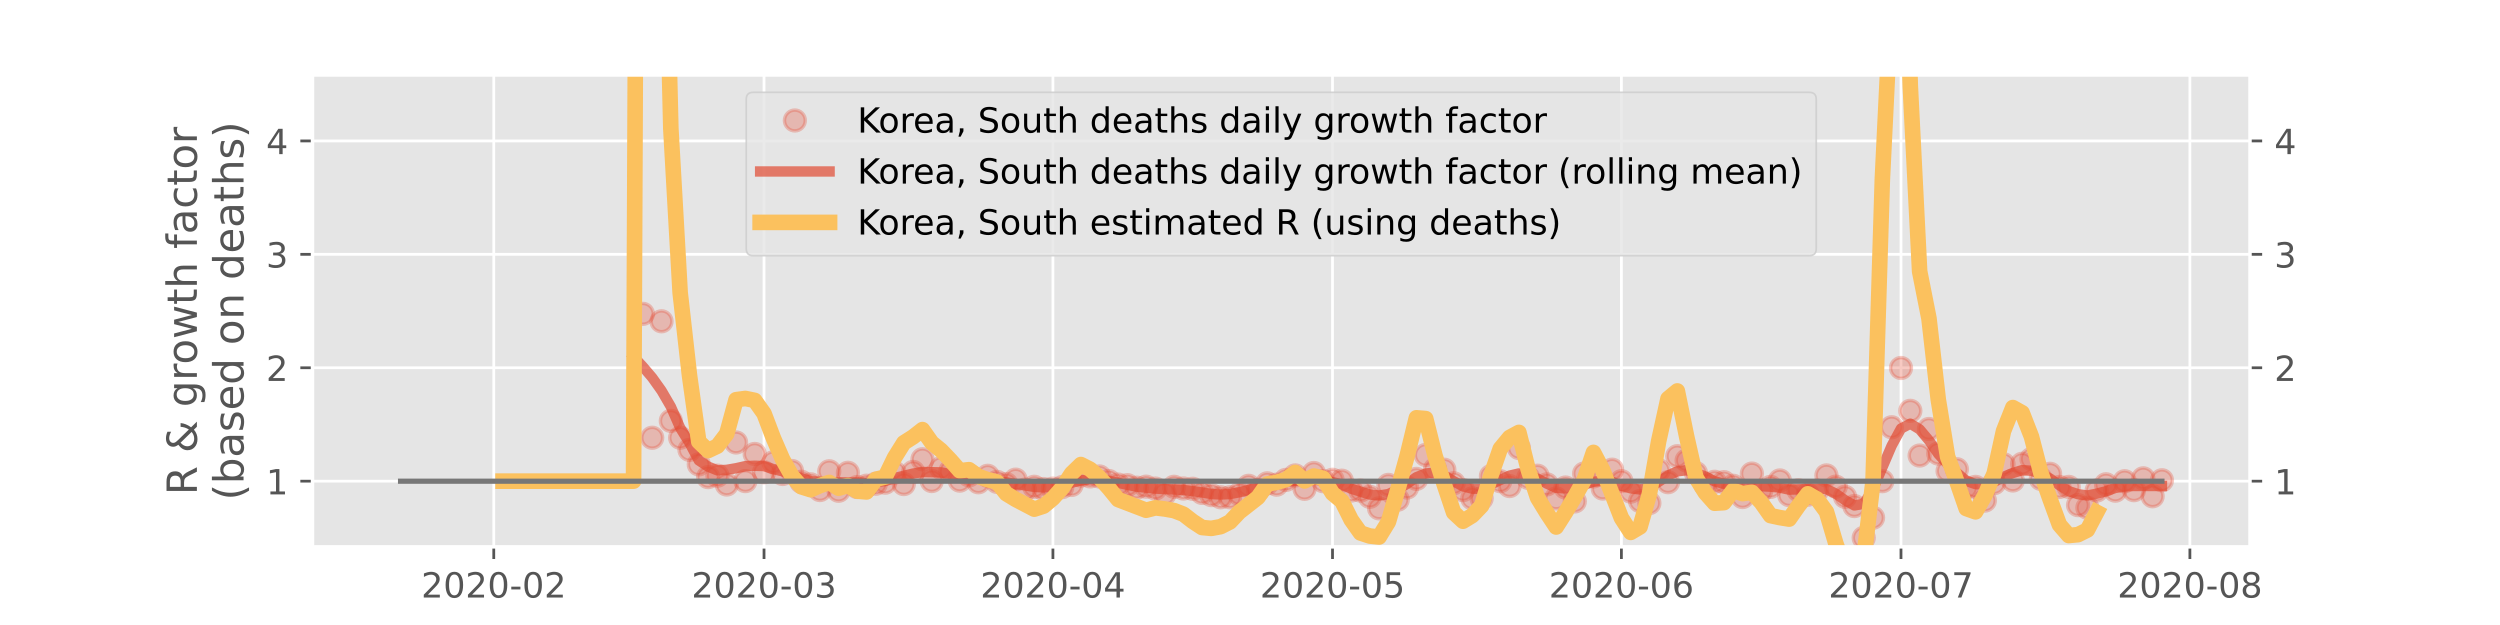 <?xml version="1.0" encoding="utf-8" standalone="no"?>
<!DOCTYPE svg PUBLIC "-//W3C//DTD SVG 1.1//EN"
  "http://www.w3.org/Graphics/SVG/1.1/DTD/svg11.dtd">
<!-- Created with matplotlib (https://matplotlib.org/) -->
<svg height="180pt" version="1.1" viewBox="0 0 720 180" width="720pt" xmlns="http://www.w3.org/2000/svg" xmlns:xlink="http://www.w3.org/1999/xlink">
 <defs>
  <style type="text/css">
*{stroke-linecap:butt;stroke-linejoin:round;}
  </style>
 </defs>
 <g id="figure_1">
  <g id="patch_1">
   <path d="M 0 180 
L 720 180 
L 720 0 
L 0 0 
z
" style="fill:#ffffff;"/>
  </g>
  <g id="axes_1">
   <g id="patch_2">
    <path d="M 90 157.5 
L 648 157.5 
L 648 21.6 
L 90 21.6 
z
" style="fill:#e5e5e5;"/>
   </g>
   <g id="matplotlib.axis_1">
    <g id="xtick_1">
     <g id="line2d_1">
      <path clip-path="url(#p22be8ee16f)" d="M 142.203 157.5 
L 142.203 21.6 
" style="fill:none;stroke:#ffffff;stroke-linecap:square;stroke-width:0.8;"/>
     </g>
     <g id="line2d_2">
      <defs>
       <path d="M 0 0 
L 0 3.5 
" id="m59edf73187" style="stroke:#555555;stroke-width:0.8;"/>
      </defs>
      <g>
       <use style="fill:#555555;stroke:#555555;stroke-width:0.8;" x="142.203" xlink:href="#m59edf73187" y="157.5"/>
      </g>
     </g>
     <g id="text_1">
      <!-- 2020-02 -->
      <defs>
       <path d="M 19.188 8.297 
L 53.609 8.297 
L 53.609 0 
L 7.328 0 
L 7.328 8.297 
Q 12.938 14.109 22.625 23.891 
Q 32.328 33.688 34.812 36.531 
Q 39.547 41.844 41.422 45.531 
Q 43.312 49.219 43.312 52.781 
Q 43.312 58.594 39.234 62.25 
Q 35.156 65.922 28.609 65.922 
Q 23.969 65.922 18.812 64.312 
Q 13.672 62.703 7.812 59.422 
L 7.812 69.391 
Q 13.766 71.781 18.938 73 
Q 24.125 74.219 28.422 74.219 
Q 39.75 74.219 46.484 68.547 
Q 53.219 62.891 53.219 53.422 
Q 53.219 48.922 51.531 44.891 
Q 49.859 40.875 45.406 35.406 
Q 44.188 33.984 37.641 27.219 
Q 31.109 20.453 19.188 8.297 
z
" id="DejaVuSans-50"/>
       <path d="M 31.781 66.406 
Q 24.172 66.406 20.328 58.906 
Q 16.5 51.422 16.5 36.375 
Q 16.5 21.391 20.328 13.891 
Q 24.172 6.391 31.781 6.391 
Q 39.453 6.391 43.281 13.891 
Q 47.125 21.391 47.125 36.375 
Q 47.125 51.422 43.281 58.906 
Q 39.453 66.406 31.781 66.406 
z
M 31.781 74.219 
Q 44.047 74.219 50.516 64.516 
Q 56.984 54.828 56.984 36.375 
Q 56.984 17.969 50.516 8.266 
Q 44.047 -1.422 31.781 -1.422 
Q 19.531 -1.422 13.062 8.266 
Q 6.594 17.969 6.594 36.375 
Q 6.594 54.828 13.062 64.516 
Q 19.531 74.219 31.781 74.219 
z
" id="DejaVuSans-48"/>
       <path d="M 4.891 31.391 
L 31.203 31.391 
L 31.203 23.391 
L 4.891 23.391 
z
" id="DejaVuSans-45"/>
      </defs>
      <g style="fill:#555555;" transform="translate(121.312 172.098)scale(0.1 -0.1)">
       <use xlink:href="#DejaVuSans-50"/>
       <use x="63.623" xlink:href="#DejaVuSans-48"/>
       <use x="127.246" xlink:href="#DejaVuSans-50"/>
       <use x="190.869" xlink:href="#DejaVuSans-48"/>
       <use x="254.492" xlink:href="#DejaVuSans-45"/>
       <use x="290.576" xlink:href="#DejaVuSans-48"/>
       <use x="354.199" xlink:href="#DejaVuSans-50"/>
      </g>
     </g>
    </g>
    <g id="xtick_2">
     <g id="line2d_3">
      <path clip-path="url(#p22be8ee16f)" d="M 220.039 157.5 
L 220.039 21.6 
" style="fill:none;stroke:#ffffff;stroke-linecap:square;stroke-width:0.8;"/>
     </g>
     <g id="line2d_4">
      <g>
       <use style="fill:#555555;stroke:#555555;stroke-width:0.8;" x="220.039" xlink:href="#m59edf73187" y="157.5"/>
      </g>
     </g>
     <g id="text_2">
      <!-- 2020-03 -->
      <defs>
       <path d="M 40.578 39.312 
Q 47.656 37.797 51.625 33 
Q 55.609 28.219 55.609 21.188 
Q 55.609 10.406 48.188 4.484 
Q 40.766 -1.422 27.094 -1.422 
Q 22.516 -1.422 17.656 -0.516 
Q 12.797 0.391 7.625 2.203 
L 7.625 11.719 
Q 11.719 9.328 16.594 8.109 
Q 21.484 6.891 26.812 6.891 
Q 36.078 6.891 40.938 10.547 
Q 45.797 14.203 45.797 21.188 
Q 45.797 27.641 41.281 31.266 
Q 36.766 34.906 28.719 34.906 
L 20.219 34.906 
L 20.219 43.016 
L 29.109 43.016 
Q 36.375 43.016 40.234 45.922 
Q 44.094 48.828 44.094 54.297 
Q 44.094 59.906 40.109 62.906 
Q 36.141 65.922 28.719 65.922 
Q 24.656 65.922 20.016 65.031 
Q 15.375 64.156 9.812 62.312 
L 9.812 71.094 
Q 15.438 72.656 20.344 73.438 
Q 25.25 74.219 29.594 74.219 
Q 40.828 74.219 47.359 69.109 
Q 53.906 64.016 53.906 55.328 
Q 53.906 49.266 50.438 45.094 
Q 46.969 40.922 40.578 39.312 
z
" id="DejaVuSans-51"/>
      </defs>
      <g style="fill:#555555;" transform="translate(199.148 172.098)scale(0.1 -0.1)">
       <use xlink:href="#DejaVuSans-50"/>
       <use x="63.623" xlink:href="#DejaVuSans-48"/>
       <use x="127.246" xlink:href="#DejaVuSans-50"/>
       <use x="190.869" xlink:href="#DejaVuSans-48"/>
       <use x="254.492" xlink:href="#DejaVuSans-45"/>
       <use x="290.576" xlink:href="#DejaVuSans-48"/>
       <use x="354.199" xlink:href="#DejaVuSans-51"/>
      </g>
     </g>
    </g>
    <g id="xtick_3">
     <g id="line2d_5">
      <path clip-path="url(#p22be8ee16f)" d="M 303.242 157.5 
L 303.242 21.6 
" style="fill:none;stroke:#ffffff;stroke-linecap:square;stroke-width:0.8;"/>
     </g>
     <g id="line2d_6">
      <g>
       <use style="fill:#555555;stroke:#555555;stroke-width:0.8;" x="303.242" xlink:href="#m59edf73187" y="157.5"/>
      </g>
     </g>
     <g id="text_3">
      <!-- 2020-04 -->
      <defs>
       <path d="M 37.797 64.312 
L 12.891 25.391 
L 37.797 25.391 
z
M 35.203 72.906 
L 47.609 72.906 
L 47.609 25.391 
L 58.016 25.391 
L 58.016 17.188 
L 47.609 17.188 
L 47.609 0 
L 37.797 0 
L 37.797 17.188 
L 4.891 17.188 
L 4.891 26.703 
z
" id="DejaVuSans-52"/>
      </defs>
      <g style="fill:#555555;" transform="translate(282.351 172.098)scale(0.1 -0.1)">
       <use xlink:href="#DejaVuSans-50"/>
       <use x="63.623" xlink:href="#DejaVuSans-48"/>
       <use x="127.246" xlink:href="#DejaVuSans-50"/>
       <use x="190.869" xlink:href="#DejaVuSans-48"/>
       <use x="254.492" xlink:href="#DejaVuSans-45"/>
       <use x="290.576" xlink:href="#DejaVuSans-48"/>
       <use x="354.199" xlink:href="#DejaVuSans-52"/>
      </g>
     </g>
    </g>
    <g id="xtick_4">
     <g id="line2d_7">
      <path clip-path="url(#p22be8ee16f)" d="M 383.762 157.5 
L 383.762 21.6 
" style="fill:none;stroke:#ffffff;stroke-linecap:square;stroke-width:0.8;"/>
     </g>
     <g id="line2d_8">
      <g>
       <use style="fill:#555555;stroke:#555555;stroke-width:0.8;" x="383.762" xlink:href="#m59edf73187" y="157.5"/>
      </g>
     </g>
     <g id="text_4">
      <!-- 2020-05 -->
      <defs>
       <path d="M 10.797 72.906 
L 49.516 72.906 
L 49.516 64.594 
L 19.828 64.594 
L 19.828 46.734 
Q 21.969 47.469 24.109 47.828 
Q 26.266 48.188 28.422 48.188 
Q 40.625 48.188 47.75 41.5 
Q 54.891 34.812 54.891 23.391 
Q 54.891 11.625 47.562 5.094 
Q 40.234 -1.422 26.906 -1.422 
Q 22.312 -1.422 17.547 -0.641 
Q 12.797 0.141 7.719 1.703 
L 7.719 11.625 
Q 12.109 9.234 16.797 8.062 
Q 21.484 6.891 26.703 6.891 
Q 35.156 6.891 40.078 11.328 
Q 45.016 15.766 45.016 23.391 
Q 45.016 31 40.078 35.438 
Q 35.156 39.891 26.703 39.891 
Q 22.75 39.891 18.812 39.016 
Q 14.891 38.141 10.797 36.281 
z
" id="DejaVuSans-53"/>
      </defs>
      <g style="fill:#555555;" transform="translate(362.87 172.098)scale(0.1 -0.1)">
       <use xlink:href="#DejaVuSans-50"/>
       <use x="63.623" xlink:href="#DejaVuSans-48"/>
       <use x="127.246" xlink:href="#DejaVuSans-50"/>
       <use x="190.869" xlink:href="#DejaVuSans-48"/>
       <use x="254.492" xlink:href="#DejaVuSans-45"/>
       <use x="290.576" xlink:href="#DejaVuSans-48"/>
       <use x="354.199" xlink:href="#DejaVuSans-53"/>
      </g>
     </g>
    </g>
    <g id="xtick_5">
     <g id="line2d_9">
      <path clip-path="url(#p22be8ee16f)" d="M 466.965 157.5 
L 466.965 21.6 
" style="fill:none;stroke:#ffffff;stroke-linecap:square;stroke-width:0.8;"/>
     </g>
     <g id="line2d_10">
      <g>
       <use style="fill:#555555;stroke:#555555;stroke-width:0.8;" x="466.965" xlink:href="#m59edf73187" y="157.5"/>
      </g>
     </g>
     <g id="text_5">
      <!-- 2020-06 -->
      <defs>
       <path d="M 33.016 40.375 
Q 26.375 40.375 22.484 35.828 
Q 18.609 31.297 18.609 23.391 
Q 18.609 15.531 22.484 10.953 
Q 26.375 6.391 33.016 6.391 
Q 39.656 6.391 43.531 10.953 
Q 47.406 15.531 47.406 23.391 
Q 47.406 31.297 43.531 35.828 
Q 39.656 40.375 33.016 40.375 
z
M 52.594 71.297 
L 52.594 62.312 
Q 48.875 64.062 45.094 64.984 
Q 41.312 65.922 37.594 65.922 
Q 27.828 65.922 22.672 59.328 
Q 17.531 52.734 16.797 39.406 
Q 19.672 43.656 24.016 45.922 
Q 28.375 48.188 33.594 48.188 
Q 44.578 48.188 50.953 41.516 
Q 57.328 34.859 57.328 23.391 
Q 57.328 12.156 50.688 5.359 
Q 44.047 -1.422 33.016 -1.422 
Q 20.359 -1.422 13.672 8.266 
Q 6.984 17.969 6.984 36.375 
Q 6.984 53.656 15.188 63.938 
Q 23.391 74.219 37.203 74.219 
Q 40.922 74.219 44.703 73.484 
Q 48.484 72.75 52.594 71.297 
z
" id="DejaVuSans-54"/>
      </defs>
      <g style="fill:#555555;" transform="translate(446.074 172.098)scale(0.1 -0.1)">
       <use xlink:href="#DejaVuSans-50"/>
       <use x="63.623" xlink:href="#DejaVuSans-48"/>
       <use x="127.246" xlink:href="#DejaVuSans-50"/>
       <use x="190.869" xlink:href="#DejaVuSans-48"/>
       <use x="254.492" xlink:href="#DejaVuSans-45"/>
       <use x="290.576" xlink:href="#DejaVuSans-48"/>
       <use x="354.199" xlink:href="#DejaVuSans-54"/>
      </g>
     </g>
    </g>
    <g id="xtick_6">
     <g id="line2d_11">
      <path clip-path="url(#p22be8ee16f)" d="M 547.485 157.5 
L 547.485 21.6 
" style="fill:none;stroke:#ffffff;stroke-linecap:square;stroke-width:0.8;"/>
     </g>
     <g id="line2d_12">
      <g>
       <use style="fill:#555555;stroke:#555555;stroke-width:0.8;" x="547.485" xlink:href="#m59edf73187" y="157.5"/>
      </g>
     </g>
     <g id="text_6">
      <!-- 2020-07 -->
      <defs>
       <path d="M 8.203 72.906 
L 55.078 72.906 
L 55.078 68.703 
L 28.609 0 
L 18.312 0 
L 43.219 64.594 
L 8.203 64.594 
z
" id="DejaVuSans-55"/>
      </defs>
      <g style="fill:#555555;" transform="translate(526.593 172.098)scale(0.1 -0.1)">
       <use xlink:href="#DejaVuSans-50"/>
       <use x="63.623" xlink:href="#DejaVuSans-48"/>
       <use x="127.246" xlink:href="#DejaVuSans-50"/>
       <use x="190.869" xlink:href="#DejaVuSans-48"/>
       <use x="254.492" xlink:href="#DejaVuSans-45"/>
       <use x="290.576" xlink:href="#DejaVuSans-48"/>
       <use x="354.199" xlink:href="#DejaVuSans-55"/>
      </g>
     </g>
    </g>
    <g id="xtick_7">
     <g id="line2d_13">
      <path clip-path="url(#p22be8ee16f)" d="M 630.688 157.5 
L 630.688 21.6 
" style="fill:none;stroke:#ffffff;stroke-linecap:square;stroke-width:0.8;"/>
     </g>
     <g id="line2d_14">
      <g>
       <use style="fill:#555555;stroke:#555555;stroke-width:0.8;" x="630.688" xlink:href="#m59edf73187" y="157.5"/>
      </g>
     </g>
     <g id="text_7">
      <!-- 2020-08 -->
      <defs>
       <path d="M 31.781 34.625 
Q 24.75 34.625 20.719 30.859 
Q 16.703 27.094 16.703 20.516 
Q 16.703 13.922 20.719 10.156 
Q 24.75 6.391 31.781 6.391 
Q 38.812 6.391 42.859 10.172 
Q 46.922 13.969 46.922 20.516 
Q 46.922 27.094 42.891 30.859 
Q 38.875 34.625 31.781 34.625 
z
M 21.922 38.812 
Q 15.578 40.375 12.031 44.719 
Q 8.5 49.078 8.5 55.328 
Q 8.5 64.062 14.719 69.141 
Q 20.953 74.219 31.781 74.219 
Q 42.672 74.219 48.875 69.141 
Q 55.078 64.062 55.078 55.328 
Q 55.078 49.078 51.531 44.719 
Q 48 40.375 41.703 38.812 
Q 48.828 37.156 52.797 32.312 
Q 56.781 27.484 56.781 20.516 
Q 56.781 9.906 50.312 4.234 
Q 43.844 -1.422 31.781 -1.422 
Q 19.734 -1.422 13.25 4.234 
Q 6.781 9.906 6.781 20.516 
Q 6.781 27.484 10.781 32.312 
Q 14.797 37.156 21.922 38.812 
z
M 18.312 54.391 
Q 18.312 48.734 21.844 45.562 
Q 25.391 42.391 31.781 42.391 
Q 38.141 42.391 41.719 45.562 
Q 45.312 48.734 45.312 54.391 
Q 45.312 60.062 41.719 63.234 
Q 38.141 66.406 31.781 66.406 
Q 25.391 66.406 21.844 63.234 
Q 18.312 60.062 18.312 54.391 
z
" id="DejaVuSans-56"/>
      </defs>
      <g style="fill:#555555;" transform="translate(609.797 172.098)scale(0.1 -0.1)">
       <use xlink:href="#DejaVuSans-50"/>
       <use x="63.623" xlink:href="#DejaVuSans-48"/>
       <use x="127.246" xlink:href="#DejaVuSans-50"/>
       <use x="190.869" xlink:href="#DejaVuSans-48"/>
       <use x="254.492" xlink:href="#DejaVuSans-45"/>
       <use x="290.576" xlink:href="#DejaVuSans-48"/>
       <use x="354.199" xlink:href="#DejaVuSans-56"/>
      </g>
     </g>
    </g>
   </g>
   <g id="matplotlib.axis_2">
    <g id="ytick_1">
     <g id="line2d_15">
      <path clip-path="url(#p22be8ee16f)" d="M 90 138.579 
L 648 138.579 
" style="fill:none;stroke:#ffffff;stroke-linecap:square;stroke-width:0.8;"/>
     </g>
     <g id="line2d_16">
      <defs>
       <path d="M 0 0 
L -3.5 0 
" id="mdf1015a3e4" style="stroke:#555555;stroke-width:0.8;"/>
      </defs>
      <g>
       <use style="fill:#555555;stroke:#555555;stroke-width:0.8;" x="90" xlink:href="#mdf1015a3e4" y="138.579"/>
      </g>
     </g>
     <g id="line2d_17">
      <defs>
       <path d="M 0 0 
L 3.5 0 
" id="m872dfa6e00" style="stroke:#555555;stroke-width:0.8;"/>
      </defs>
      <g>
       <use style="fill:#555555;stroke:#555555;stroke-width:0.8;" x="648" xlink:href="#m872dfa6e00" y="138.579"/>
      </g>
     </g>
     <g id="text_8">
      <!-- 1 -->
      <defs>
       <path d="M 12.406 8.297 
L 28.516 8.297 
L 28.516 63.922 
L 10.984 60.406 
L 10.984 69.391 
L 28.422 72.906 
L 38.281 72.906 
L 38.281 8.297 
L 54.391 8.297 
L 54.391 0 
L 12.406 0 
z
" id="DejaVuSans-49"/>
      </defs>
      <g style="fill:#555555;" transform="translate(76.638 142.379)scale(0.1 -0.1)">
       <use xlink:href="#DejaVuSans-49"/>
      </g>
     </g>
     <g id="text_9">
      <!-- 1 -->
      <g style="fill:#555555;" transform="translate(655 142.379)scale(0.1 -0.1)">
       <use xlink:href="#DejaVuSans-49"/>
      </g>
     </g>
    </g>
    <g id="ytick_2">
     <g id="line2d_18">
      <path clip-path="url(#p22be8ee16f)" d="M 90 105.916 
L 648 105.916 
" style="fill:none;stroke:#ffffff;stroke-linecap:square;stroke-width:0.8;"/>
     </g>
     <g id="line2d_19">
      <g>
       <use style="fill:#555555;stroke:#555555;stroke-width:0.8;" x="90" xlink:href="#mdf1015a3e4" y="105.916"/>
      </g>
     </g>
     <g id="line2d_20">
      <g>
       <use style="fill:#555555;stroke:#555555;stroke-width:0.8;" x="648" xlink:href="#m872dfa6e00" y="105.916"/>
      </g>
     </g>
     <g id="text_10">
      <!-- 2 -->
      <g style="fill:#555555;" transform="translate(76.638 109.715)scale(0.1 -0.1)">
       <use xlink:href="#DejaVuSans-50"/>
      </g>
     </g>
     <g id="text_11">
      <!-- 2 -->
      <g style="fill:#555555;" transform="translate(655 109.715)scale(0.1 -0.1)">
       <use xlink:href="#DejaVuSans-50"/>
      </g>
     </g>
    </g>
    <g id="ytick_3">
     <g id="line2d_21">
      <path clip-path="url(#p22be8ee16f)" d="M 90 73.252 
L 648 73.252 
" style="fill:none;stroke:#ffffff;stroke-linecap:square;stroke-width:0.8;"/>
     </g>
     <g id="line2d_22">
      <g>
       <use style="fill:#555555;stroke:#555555;stroke-width:0.8;" x="90" xlink:href="#mdf1015a3e4" y="73.252"/>
      </g>
     </g>
     <g id="line2d_23">
      <g>
       <use style="fill:#555555;stroke:#555555;stroke-width:0.8;" x="648" xlink:href="#m872dfa6e00" y="73.252"/>
      </g>
     </g>
     <g id="text_12">
      <!-- 3 -->
      <g style="fill:#555555;" transform="translate(76.638 77.051)scale(0.1 -0.1)">
       <use xlink:href="#DejaVuSans-51"/>
      </g>
     </g>
     <g id="text_13">
      <!-- 3 -->
      <g style="fill:#555555;" transform="translate(655 77.051)scale(0.1 -0.1)">
       <use xlink:href="#DejaVuSans-51"/>
      </g>
     </g>
    </g>
    <g id="ytick_4">
     <g id="line2d_24">
      <path clip-path="url(#p22be8ee16f)" d="M 90 40.589 
L 648 40.589 
" style="fill:none;stroke:#ffffff;stroke-linecap:square;stroke-width:0.8;"/>
     </g>
     <g id="line2d_25">
      <g>
       <use style="fill:#555555;stroke:#555555;stroke-width:0.8;" x="90" xlink:href="#mdf1015a3e4" y="40.589"/>
      </g>
     </g>
     <g id="line2d_26">
      <g>
       <use style="fill:#555555;stroke:#555555;stroke-width:0.8;" x="648" xlink:href="#m872dfa6e00" y="40.589"/>
      </g>
     </g>
     <g id="text_14">
      <!-- 4 -->
      <g style="fill:#555555;" transform="translate(76.638 44.388)scale(0.1 -0.1)">
       <use xlink:href="#DejaVuSans-52"/>
      </g>
     </g>
     <g id="text_15">
      <!-- 4 -->
      <g style="fill:#555555;" transform="translate(655 44.388)scale(0.1 -0.1)">
       <use xlink:href="#DejaVuSans-52"/>
      </g>
     </g>
    </g>
    <g id="text_16">
     <!-- R &amp; growth factor -->
     <defs>
      <path d="M 44.391 34.188 
Q 47.562 33.109 50.562 29.594 
Q 53.562 26.078 56.594 19.922 
L 66.609 0 
L 56 0 
L 46.688 18.703 
Q 43.062 26.031 39.672 28.422 
Q 36.281 30.812 30.422 30.812 
L 19.672 30.812 
L 19.672 0 
L 9.812 0 
L 9.812 72.906 
L 32.078 72.906 
Q 44.578 72.906 50.734 67.672 
Q 56.891 62.453 56.891 51.906 
Q 56.891 45.016 53.688 40.469 
Q 50.484 35.938 44.391 34.188 
z
M 19.672 64.797 
L 19.672 38.922 
L 32.078 38.922 
Q 39.203 38.922 42.844 42.219 
Q 46.484 45.516 46.484 51.906 
Q 46.484 58.297 42.844 61.547 
Q 39.203 64.797 32.078 64.797 
z
" id="DejaVuSans-82"/>
      <path id="DejaVuSans-32"/>
      <path d="M 24.312 39.203 
Q 19.875 35.25 17.797 31.312 
Q 15.719 27.391 15.719 23.094 
Q 15.719 15.969 20.891 11.234 
Q 26.078 6.5 33.891 6.5 
Q 38.531 6.5 42.578 8.031 
Q 46.625 9.578 50.203 12.703 
z
M 31.203 44.672 
L 56 19.281 
Q 58.891 23.641 60.5 28.594 
Q 62.109 33.547 62.406 39.109 
L 71.484 39.109 
Q 70.906 32.672 68.359 26.359 
Q 65.828 20.062 61.281 13.922 
L 74.906 0 
L 62.594 0 
L 55.609 7.172 
Q 50.531 2.828 44.969 0.703 
Q 39.406 -1.422 33.016 -1.422 
Q 21.234 -1.422 13.766 5.297 
Q 6.297 12.016 6.297 22.516 
Q 6.297 28.766 9.562 34.25 
Q 12.844 39.75 19.391 44.578 
Q 17.047 47.656 15.812 50.703 
Q 14.594 53.766 14.594 56.688 
Q 14.594 64.594 20.016 69.406 
Q 25.438 74.219 34.422 74.219 
Q 38.484 74.219 42.5 73.344 
Q 46.531 72.469 50.688 70.703 
L 50.688 61.812 
Q 46.438 64.109 42.578 65.297 
Q 38.719 66.5 35.406 66.5 
Q 30.281 66.5 27.078 63.781 
Q 23.875 61.078 23.875 56.781 
Q 23.875 54.297 25.312 51.781 
Q 26.766 49.266 31.203 44.672 
z
" id="DejaVuSans-38"/>
      <path d="M 45.406 27.984 
Q 45.406 37.75 41.375 43.109 
Q 37.359 48.484 30.078 48.484 
Q 22.859 48.484 18.828 43.109 
Q 14.797 37.75 14.797 27.984 
Q 14.797 18.266 18.828 12.891 
Q 22.859 7.516 30.078 7.516 
Q 37.359 7.516 41.375 12.891 
Q 45.406 18.266 45.406 27.984 
z
M 54.391 6.781 
Q 54.391 -7.172 48.188 -13.984 
Q 42 -20.797 29.203 -20.797 
Q 24.469 -20.797 20.266 -20.094 
Q 16.062 -19.391 12.109 -17.922 
L 12.109 -9.188 
Q 16.062 -11.328 19.922 -12.344 
Q 23.781 -13.375 27.781 -13.375 
Q 36.625 -13.375 41.016 -8.766 
Q 45.406 -4.156 45.406 5.172 
L 45.406 9.625 
Q 42.625 4.781 38.281 2.391 
Q 33.938 0 27.875 0 
Q 17.828 0 11.672 7.656 
Q 5.516 15.328 5.516 27.984 
Q 5.516 40.672 11.672 48.328 
Q 17.828 56 27.875 56 
Q 33.938 56 38.281 53.609 
Q 42.625 51.219 45.406 46.391 
L 45.406 54.688 
L 54.391 54.688 
z
" id="DejaVuSans-103"/>
      <path d="M 41.109 46.297 
Q 39.594 47.172 37.812 47.578 
Q 36.031 48 33.891 48 
Q 26.266 48 22.188 43.047 
Q 18.109 38.094 18.109 28.812 
L 18.109 0 
L 9.078 0 
L 9.078 54.688 
L 18.109 54.688 
L 18.109 46.188 
Q 20.953 51.172 25.484 53.578 
Q 30.031 56 36.531 56 
Q 37.453 56 38.578 55.875 
Q 39.703 55.766 41.062 55.516 
z
" id="DejaVuSans-114"/>
      <path d="M 30.609 48.391 
Q 23.391 48.391 19.188 42.75 
Q 14.984 37.109 14.984 27.297 
Q 14.984 17.484 19.156 11.844 
Q 23.344 6.203 30.609 6.203 
Q 37.797 6.203 41.984 11.859 
Q 46.188 17.531 46.188 27.297 
Q 46.188 37.016 41.984 42.703 
Q 37.797 48.391 30.609 48.391 
z
M 30.609 56 
Q 42.328 56 49.016 48.375 
Q 55.719 40.766 55.719 27.297 
Q 55.719 13.875 49.016 6.219 
Q 42.328 -1.422 30.609 -1.422 
Q 18.844 -1.422 12.172 6.219 
Q 5.516 13.875 5.516 27.297 
Q 5.516 40.766 12.172 48.375 
Q 18.844 56 30.609 56 
z
" id="DejaVuSans-111"/>
      <path d="M 4.203 54.688 
L 13.188 54.688 
L 24.422 12.016 
L 35.594 54.688 
L 46.188 54.688 
L 57.422 12.016 
L 68.609 54.688 
L 77.594 54.688 
L 63.281 0 
L 52.688 0 
L 40.922 44.828 
L 29.109 0 
L 18.5 0 
z
" id="DejaVuSans-119"/>
      <path d="M 18.312 70.219 
L 18.312 54.688 
L 36.812 54.688 
L 36.812 47.703 
L 18.312 47.703 
L 18.312 18.016 
Q 18.312 11.328 20.141 9.422 
Q 21.969 7.516 27.594 7.516 
L 36.812 7.516 
L 36.812 0 
L 27.594 0 
Q 17.188 0 13.234 3.875 
Q 9.281 7.766 9.281 18.016 
L 9.281 47.703 
L 2.688 47.703 
L 2.688 54.688 
L 9.281 54.688 
L 9.281 70.219 
z
" id="DejaVuSans-116"/>
      <path d="M 54.891 33.016 
L 54.891 0 
L 45.906 0 
L 45.906 32.719 
Q 45.906 40.484 42.875 44.328 
Q 39.844 48.188 33.797 48.188 
Q 26.516 48.188 22.312 43.547 
Q 18.109 38.922 18.109 30.906 
L 18.109 0 
L 9.078 0 
L 9.078 75.984 
L 18.109 75.984 
L 18.109 46.188 
Q 21.344 51.125 25.703 53.562 
Q 30.078 56 35.797 56 
Q 45.219 56 50.047 50.172 
Q 54.891 44.344 54.891 33.016 
z
" id="DejaVuSans-104"/>
      <path d="M 37.109 75.984 
L 37.109 68.5 
L 28.516 68.5 
Q 23.688 68.5 21.797 66.547 
Q 19.922 64.594 19.922 59.516 
L 19.922 54.688 
L 34.719 54.688 
L 34.719 47.703 
L 19.922 47.703 
L 19.922 0 
L 10.891 0 
L 10.891 47.703 
L 2.297 47.703 
L 2.297 54.688 
L 10.891 54.688 
L 10.891 58.5 
Q 10.891 67.625 15.141 71.797 
Q 19.391 75.984 28.609 75.984 
z
" id="DejaVuSans-102"/>
      <path d="M 34.281 27.484 
Q 23.391 27.484 19.188 25 
Q 14.984 22.516 14.984 16.5 
Q 14.984 11.719 18.141 8.906 
Q 21.297 6.109 26.703 6.109 
Q 34.188 6.109 38.703 11.406 
Q 43.219 16.703 43.219 25.484 
L 43.219 27.484 
z
M 52.203 31.203 
L 52.203 0 
L 43.219 0 
L 43.219 8.297 
Q 40.141 3.328 35.547 0.953 
Q 30.953 -1.422 24.312 -1.422 
Q 15.922 -1.422 10.953 3.297 
Q 6 8.016 6 15.922 
Q 6 25.141 12.172 29.828 
Q 18.359 34.516 30.609 34.516 
L 43.219 34.516 
L 43.219 35.406 
Q 43.219 41.609 39.141 45 
Q 35.062 48.391 27.688 48.391 
Q 23 48.391 18.547 47.266 
Q 14.109 46.141 10.016 43.891 
L 10.016 52.203 
Q 14.938 54.109 19.578 55.047 
Q 24.219 56 28.609 56 
Q 40.484 56 46.344 49.844 
Q 52.203 43.703 52.203 31.203 
z
" id="DejaVuSans-97"/>
      <path d="M 48.781 52.594 
L 48.781 44.188 
Q 44.969 46.297 41.141 47.344 
Q 37.312 48.391 33.406 48.391 
Q 24.656 48.391 19.812 42.844 
Q 14.984 37.312 14.984 27.297 
Q 14.984 17.281 19.812 11.734 
Q 24.656 6.203 33.406 6.203 
Q 37.312 6.203 41.141 7.25 
Q 44.969 8.297 48.781 10.406 
L 48.781 2.094 
Q 45.016 0.344 40.984 -0.531 
Q 36.969 -1.422 32.422 -1.422 
Q 20.062 -1.422 12.781 6.344 
Q 5.516 14.109 5.516 27.297 
Q 5.516 40.672 12.859 48.328 
Q 20.219 56 33.016 56 
Q 37.156 56 41.109 55.141 
Q 45.062 54.297 48.781 52.594 
z
" id="DejaVuSans-99"/>
     </defs>
     <g style="fill:#555555;" transform="translate(56.705 142.57)rotate(-90)scale(0.12 -0.12)">
      <use xlink:href="#DejaVuSans-82"/>
      <use x="69.482" xlink:href="#DejaVuSans-32"/>
      <use x="101.27" xlink:href="#DejaVuSans-38"/>
      <use x="179.248" xlink:href="#DejaVuSans-32"/>
      <use x="211.035" xlink:href="#DejaVuSans-103"/>
      <use x="274.512" xlink:href="#DejaVuSans-114"/>
      <use x="313.375" xlink:href="#DejaVuSans-111"/>
      <use x="374.557" xlink:href="#DejaVuSans-119"/>
      <use x="456.344" xlink:href="#DejaVuSans-116"/>
      <use x="495.553" xlink:href="#DejaVuSans-104"/>
      <use x="558.932" xlink:href="#DejaVuSans-32"/>
      <use x="590.719" xlink:href="#DejaVuSans-102"/>
      <use x="625.924" xlink:href="#DejaVuSans-97"/>
      <use x="687.203" xlink:href="#DejaVuSans-99"/>
      <use x="742.184" xlink:href="#DejaVuSans-116"/>
      <use x="781.393" xlink:href="#DejaVuSans-111"/>
      <use x="842.574" xlink:href="#DejaVuSans-114"/>
     </g>
     <!-- (based on deaths) -->
     <defs>
      <path d="M 31 75.875 
Q 24.469 64.656 21.281 53.656 
Q 18.109 42.672 18.109 31.391 
Q 18.109 20.125 21.312 9.062 
Q 24.516 -2 31 -13.188 
L 23.188 -13.188 
Q 15.875 -1.703 12.234 9.375 
Q 8.594 20.453 8.594 31.391 
Q 8.594 42.281 12.203 53.312 
Q 15.828 64.359 23.188 75.875 
z
" id="DejaVuSans-40"/>
      <path d="M 48.688 27.297 
Q 48.688 37.203 44.609 42.844 
Q 40.531 48.484 33.406 48.484 
Q 26.266 48.484 22.188 42.844 
Q 18.109 37.203 18.109 27.297 
Q 18.109 17.391 22.188 11.75 
Q 26.266 6.109 33.406 6.109 
Q 40.531 6.109 44.609 11.75 
Q 48.688 17.391 48.688 27.297 
z
M 18.109 46.391 
Q 20.953 51.266 25.266 53.625 
Q 29.594 56 35.594 56 
Q 45.562 56 51.781 48.094 
Q 58.016 40.188 58.016 27.297 
Q 58.016 14.406 51.781 6.484 
Q 45.562 -1.422 35.594 -1.422 
Q 29.594 -1.422 25.266 0.953 
Q 20.953 3.328 18.109 8.203 
L 18.109 0 
L 9.078 0 
L 9.078 75.984 
L 18.109 75.984 
z
" id="DejaVuSans-98"/>
      <path d="M 44.281 53.078 
L 44.281 44.578 
Q 40.484 46.531 36.375 47.5 
Q 32.281 48.484 27.875 48.484 
Q 21.188 48.484 17.844 46.438 
Q 14.5 44.391 14.5 40.281 
Q 14.5 37.156 16.891 35.375 
Q 19.281 33.594 26.516 31.984 
L 29.594 31.297 
Q 39.156 29.25 43.188 25.516 
Q 47.219 21.781 47.219 15.094 
Q 47.219 7.469 41.188 3.016 
Q 35.156 -1.422 24.609 -1.422 
Q 20.219 -1.422 15.453 -0.562 
Q 10.688 0.297 5.422 2 
L 5.422 11.281 
Q 10.406 8.688 15.234 7.391 
Q 20.062 6.109 24.812 6.109 
Q 31.156 6.109 34.562 8.281 
Q 37.984 10.453 37.984 14.406 
Q 37.984 18.062 35.516 20.016 
Q 33.062 21.969 24.703 23.781 
L 21.578 24.516 
Q 13.234 26.266 9.516 29.906 
Q 5.812 33.547 5.812 39.891 
Q 5.812 47.609 11.281 51.797 
Q 16.75 56 26.812 56 
Q 31.781 56 36.172 55.266 
Q 40.578 54.547 44.281 53.078 
z
" id="DejaVuSans-115"/>
      <path d="M 56.203 29.594 
L 56.203 25.203 
L 14.891 25.203 
Q 15.484 15.922 20.484 11.062 
Q 25.484 6.203 34.422 6.203 
Q 39.594 6.203 44.453 7.469 
Q 49.312 8.734 54.109 11.281 
L 54.109 2.781 
Q 49.266 0.734 44.188 -0.344 
Q 39.109 -1.422 33.891 -1.422 
Q 20.797 -1.422 13.156 6.188 
Q 5.516 13.812 5.516 26.812 
Q 5.516 40.234 12.766 48.109 
Q 20.016 56 32.328 56 
Q 43.359 56 49.781 48.891 
Q 56.203 41.797 56.203 29.594 
z
M 47.219 32.234 
Q 47.125 39.594 43.094 43.984 
Q 39.062 48.391 32.422 48.391 
Q 24.906 48.391 20.391 44.141 
Q 15.875 39.891 15.188 32.172 
z
" id="DejaVuSans-101"/>
      <path d="M 45.406 46.391 
L 45.406 75.984 
L 54.391 75.984 
L 54.391 0 
L 45.406 0 
L 45.406 8.203 
Q 42.578 3.328 38.25 0.953 
Q 33.938 -1.422 27.875 -1.422 
Q 17.969 -1.422 11.734 6.484 
Q 5.516 14.406 5.516 27.297 
Q 5.516 40.188 11.734 48.094 
Q 17.969 56 27.875 56 
Q 33.938 56 38.25 53.625 
Q 42.578 51.266 45.406 46.391 
z
M 14.797 27.297 
Q 14.797 17.391 18.875 11.75 
Q 22.953 6.109 30.078 6.109 
Q 37.203 6.109 41.297 11.75 
Q 45.406 17.391 45.406 27.297 
Q 45.406 37.203 41.297 42.844 
Q 37.203 48.484 30.078 48.484 
Q 22.953 48.484 18.875 42.844 
Q 14.797 37.203 14.797 27.297 
z
" id="DejaVuSans-100"/>
      <path d="M 54.891 33.016 
L 54.891 0 
L 45.906 0 
L 45.906 32.719 
Q 45.906 40.484 42.875 44.328 
Q 39.844 48.188 33.797 48.188 
Q 26.516 48.188 22.312 43.547 
Q 18.109 38.922 18.109 30.906 
L 18.109 0 
L 9.078 0 
L 9.078 54.688 
L 18.109 54.688 
L 18.109 46.188 
Q 21.344 51.125 25.703 53.562 
Q 30.078 56 35.797 56 
Q 45.219 56 50.047 50.172 
Q 54.891 44.344 54.891 33.016 
z
" id="DejaVuSans-110"/>
      <path d="M 8.016 75.875 
L 15.828 75.875 
Q 23.141 64.359 26.781 53.312 
Q 30.422 42.281 30.422 31.391 
Q 30.422 20.453 26.781 9.375 
Q 23.141 -1.703 15.828 -13.188 
L 8.016 -13.188 
Q 14.5 -2 17.703 9.062 
Q 20.906 20.125 20.906 31.391 
Q 20.906 42.672 17.703 53.656 
Q 14.5 64.656 8.016 75.875 
z
" id="DejaVuSans-41"/>
     </defs>
     <g style="fill:#555555;" transform="translate(70.142 144.09)rotate(-90)scale(0.12 -0.12)">
      <use xlink:href="#DejaVuSans-40"/>
      <use x="39.014" xlink:href="#DejaVuSans-98"/>
      <use x="102.49" xlink:href="#DejaVuSans-97"/>
      <use x="163.77" xlink:href="#DejaVuSans-115"/>
      <use x="215.869" xlink:href="#DejaVuSans-101"/>
      <use x="277.393" xlink:href="#DejaVuSans-100"/>
      <use x="340.869" xlink:href="#DejaVuSans-32"/>
      <use x="372.656" xlink:href="#DejaVuSans-111"/>
      <use x="433.838" xlink:href="#DejaVuSans-110"/>
      <use x="497.217" xlink:href="#DejaVuSans-32"/>
      <use x="529.004" xlink:href="#DejaVuSans-100"/>
      <use x="592.48" xlink:href="#DejaVuSans-101"/>
      <use x="654.004" xlink:href="#DejaVuSans-97"/>
      <use x="715.283" xlink:href="#DejaVuSans-116"/>
      <use x="754.492" xlink:href="#DejaVuSans-104"/>
      <use x="817.871" xlink:href="#DejaVuSans-115"/>
      <use x="869.971" xlink:href="#DejaVuSans-41"/>
     </g>
    </g>
   </g>
   <g id="line2d_27">
    <defs>
     <path d="M 0 3 
C 0.796 3 1.559 2.684 2.121 2.121 
C 2.684 1.559 3 0.796 3 0 
C 3 -0.796 2.684 -1.559 2.121 -2.121 
C 1.559 -2.684 0.796 -3 0 -3 
C -0.796 -3 -1.559 -2.684 -2.121 -2.121 
C -2.684 -1.559 -3 -0.796 -3 0 
C -3 0.796 -2.684 1.559 -2.121 2.121 
C -1.559 2.684 -0.796 3 0 3 
z
" id="mcdb5e936bc" style="stroke:#e24a33;stroke-opacity:0.3;"/>
    </defs>
    <g clip-path="url(#p22be8ee16f)">
     <use style="fill:#e24a33;fill-opacity:0.3;stroke:#e24a33;stroke-opacity:0.3;" x="185.147" xlink:href="#mcdb5e936bc" y="90.389"/>
     <use style="fill:#e24a33;fill-opacity:0.3;stroke:#e24a33;stroke-opacity:0.3;" x="187.831" xlink:href="#mcdb5e936bc" y="126.073"/>
     <use style="fill:#e24a33;fill-opacity:0.3;stroke:#e24a33;stroke-opacity:0.3;" x="190.515" xlink:href="#mcdb5e936bc" y="92.532"/>
     <use style="fill:#e24a33;fill-opacity:0.3;stroke:#e24a33;stroke-opacity:0.3;" x="193.199" xlink:href="#mcdb5e936bc" y="121.211"/>
     <use style="fill:#e24a33;fill-opacity:0.3;stroke:#e24a33;stroke-opacity:0.3;" x="195.883" xlink:href="#mcdb5e936bc" y="126.066"/>
     <use style="fill:#e24a33;fill-opacity:0.3;stroke:#e24a33;stroke-opacity:0.3;" x="198.567" xlink:href="#mcdb5e936bc" y="129.563"/>
     <use style="fill:#e24a33;fill-opacity:0.3;stroke:#e24a33;stroke-opacity:0.3;" x="201.251" xlink:href="#mcdb5e936bc" y="133.742"/>
     <use style="fill:#e24a33;fill-opacity:0.3;stroke:#e24a33;stroke-opacity:0.3;" x="203.935" xlink:href="#mcdb5e936bc" y="137.411"/>
     <use style="fill:#e24a33;fill-opacity:0.3;stroke:#e24a33;stroke-opacity:0.3;" x="206.619" xlink:href="#mcdb5e936bc" y="136.99"/>
     <use style="fill:#e24a33;fill-opacity:0.3;stroke:#e24a33;stroke-opacity:0.3;" x="209.303" xlink:href="#mcdb5e936bc" y="139.539"/>
     <use style="fill:#e24a33;fill-opacity:0.3;stroke:#e24a33;stroke-opacity:0.3;" x="211.987" xlink:href="#mcdb5e936bc" y="127.436"/>
     <use style="fill:#e24a33;fill-opacity:0.3;stroke:#e24a33;stroke-opacity:0.3;" x="214.671" xlink:href="#mcdb5e936bc" y="138.555"/>
     <use style="fill:#e24a33;fill-opacity:0.3;stroke:#e24a33;stroke-opacity:0.3;" x="217.355" xlink:href="#mcdb5e936bc" y="130.739"/>
     <use style="fill:#e24a33;fill-opacity:0.3;stroke:#e24a33;stroke-opacity:0.3;" x="220.039" xlink:href="#mcdb5e936bc" y="136.015"/>
     <use style="fill:#e24a33;fill-opacity:0.3;stroke:#e24a33;stroke-opacity:0.3;" x="222.723" xlink:href="#mcdb5e936bc" y="133.128"/>
     <use style="fill:#e24a33;fill-opacity:0.3;stroke:#e24a33;stroke-opacity:0.3;" x="225.407" xlink:href="#mcdb5e936bc" y="136.509"/>
     <use style="fill:#e24a33;fill-opacity:0.3;stroke:#e24a33;stroke-opacity:0.3;" x="228.091" xlink:href="#mcdb5e936bc" y="135.649"/>
     <use style="fill:#e24a33;fill-opacity:0.3;stroke:#e24a33;stroke-opacity:0.3;" x="230.775" xlink:href="#mcdb5e936bc" y="138.74"/>
     <use style="fill:#e24a33;fill-opacity:0.3;stroke:#e24a33;stroke-opacity:0.3;" x="233.459" xlink:href="#mcdb5e936bc" y="139.489"/>
     <use style="fill:#e24a33;fill-opacity:0.3;stroke:#e24a33;stroke-opacity:0.3;" x="236.143" xlink:href="#mcdb5e936bc" y="141.132"/>
     <use style="fill:#e24a33;fill-opacity:0.3;stroke:#e24a33;stroke-opacity:0.3;" x="238.827" xlink:href="#mcdb5e936bc" y="135.723"/>
     <use style="fill:#e24a33;fill-opacity:0.3;stroke:#e24a33;stroke-opacity:0.3;" x="241.511" xlink:href="#mcdb5e936bc" y="141.339"/>
     <use style="fill:#e24a33;fill-opacity:0.3;stroke:#e24a33;stroke-opacity:0.3;" x="244.195" xlink:href="#mcdb5e936bc" y="136.165"/>
     <use style="fill:#e24a33;fill-opacity:0.3;stroke:#e24a33;stroke-opacity:0.3;" x="246.879" xlink:href="#mcdb5e936bc" y="140.261"/>
     <use style="fill:#e24a33;fill-opacity:0.3;stroke:#e24a33;stroke-opacity:0.3;" x="249.563" xlink:href="#mcdb5e936bc" y="139.882"/>
     <use style="fill:#e24a33;fill-opacity:0.3;stroke:#e24a33;stroke-opacity:0.3;" x="252.247" xlink:href="#mcdb5e936bc" y="139.309"/>
     <use style="fill:#e24a33;fill-opacity:0.3;stroke:#e24a33;stroke-opacity:0.3;" x="254.931" xlink:href="#mcdb5e936bc" y="139.007"/>
     <use style="fill:#e24a33;fill-opacity:0.3;stroke:#e24a33;stroke-opacity:0.3;" x="257.615" xlink:href="#mcdb5e936bc" y="136.092"/>
     <use style="fill:#e24a33;fill-opacity:0.3;stroke:#e24a33;stroke-opacity:0.3;" x="260.299" xlink:href="#mcdb5e936bc" y="139.41"/>
     <use style="fill:#e24a33;fill-opacity:0.3;stroke:#e24a33;stroke-opacity:0.3;" x="262.983" xlink:href="#mcdb5e936bc" y="135.92"/>
     <use style="fill:#e24a33;fill-opacity:0.3;stroke:#e24a33;stroke-opacity:0.3;" x="265.667" xlink:href="#mcdb5e936bc" y="132.268"/>
     <use style="fill:#e24a33;fill-opacity:0.3;stroke:#e24a33;stroke-opacity:0.3;" x="268.351" xlink:href="#mcdb5e936bc" y="138.537"/>
     <use style="fill:#e24a33;fill-opacity:0.3;stroke:#e24a33;stroke-opacity:0.3;" x="271.035" xlink:href="#mcdb5e936bc" y="134.777"/>
     <use style="fill:#e24a33;fill-opacity:0.3;stroke:#e24a33;stroke-opacity:0.3;" x="273.719" xlink:href="#mcdb5e936bc" y="135.679"/>
     <use style="fill:#e24a33;fill-opacity:0.3;stroke:#e24a33;stroke-opacity:0.3;" x="276.403" xlink:href="#mcdb5e936bc" y="138.42"/>
     <use style="fill:#e24a33;fill-opacity:0.3;stroke:#e24a33;stroke-opacity:0.3;" x="279.087" xlink:href="#mcdb5e936bc" y="136.912"/>
     <use style="fill:#e24a33;fill-opacity:0.3;stroke:#e24a33;stroke-opacity:0.3;" x="281.771" xlink:href="#mcdb5e936bc" y="138.893"/>
     <use style="fill:#e24a33;fill-opacity:0.3;stroke:#e24a33;stroke-opacity:0.3;" x="284.455" xlink:href="#mcdb5e936bc" y="137.034"/>
     <use style="fill:#e24a33;fill-opacity:0.3;stroke:#e24a33;stroke-opacity:0.3;" x="287.139" xlink:href="#mcdb5e936bc" y="138.777"/>
     <use style="fill:#e24a33;fill-opacity:0.3;stroke:#e24a33;stroke-opacity:0.3;" x="289.823" xlink:href="#mcdb5e936bc" y="139.435"/>
     <use style="fill:#e24a33;fill-opacity:0.3;stroke:#e24a33;stroke-opacity:0.3;" x="292.506" xlink:href="#mcdb5e936bc" y="138.14"/>
     <use style="fill:#e24a33;fill-opacity:0.3;stroke:#e24a33;stroke-opacity:0.3;" x="295.19" xlink:href="#mcdb5e936bc" y="141.004"/>
     <use style="fill:#e24a33;fill-opacity:0.3;stroke:#e24a33;stroke-opacity:0.3;" x="297.874" xlink:href="#mcdb5e936bc" y="140.197"/>
     <use style="fill:#e24a33;fill-opacity:0.3;stroke:#e24a33;stroke-opacity:0.3;" x="300.558" xlink:href="#mcdb5e936bc" y="140.844"/>
     <use style="fill:#e24a33;fill-opacity:0.3;stroke:#e24a33;stroke-opacity:0.3;" x="303.242" xlink:href="#mcdb5e936bc" y="140.717"/>
     <use style="fill:#e24a33;fill-opacity:0.3;stroke:#e24a33;stroke-opacity:0.3;" x="305.926" xlink:href="#mcdb5e936bc" y="140.285"/>
     <use style="fill:#e24a33;fill-opacity:0.3;stroke:#e24a33;stroke-opacity:0.3;" x="308.61" xlink:href="#mcdb5e936bc" y="139.668"/>
     <use style="fill:#e24a33;fill-opacity:0.3;stroke:#e24a33;stroke-opacity:0.3;" x="311.294" xlink:href="#mcdb5e936bc" y="136.952"/>
     <use style="fill:#e24a33;fill-opacity:0.3;stroke:#e24a33;stroke-opacity:0.3;" x="313.978" xlink:href="#mcdb5e936bc" y="137.205"/>
     <use style="fill:#e24a33;fill-opacity:0.3;stroke:#e24a33;stroke-opacity:0.3;" x="316.662" xlink:href="#mcdb5e936bc" y="137.228"/>
     <use style="fill:#e24a33;fill-opacity:0.3;stroke:#e24a33;stroke-opacity:0.3;" x="319.346" xlink:href="#mcdb5e936bc" y="138.538"/>
     <use style="fill:#e24a33;fill-opacity:0.3;stroke:#e24a33;stroke-opacity:0.3;" x="322.03" xlink:href="#mcdb5e936bc" y="139.558"/>
     <use style="fill:#e24a33;fill-opacity:0.3;stroke:#e24a33;stroke-opacity:0.3;" x="324.714" xlink:href="#mcdb5e936bc" y="139.731"/>
     <use style="fill:#e24a33;fill-opacity:0.3;stroke:#e24a33;stroke-opacity:0.3;" x="327.398" xlink:href="#mcdb5e936bc" y="140.458"/>
     <use style="fill:#e24a33;fill-opacity:0.3;stroke:#e24a33;stroke-opacity:0.3;" x="330.082" xlink:href="#mcdb5e936bc" y="140.163"/>
     <use style="fill:#e24a33;fill-opacity:0.3;stroke:#e24a33;stroke-opacity:0.3;" x="332.766" xlink:href="#mcdb5e936bc" y="140.712"/>
     <use style="fill:#e24a33;fill-opacity:0.3;stroke:#e24a33;stroke-opacity:0.3;" x="335.45" xlink:href="#mcdb5e936bc" y="142.205"/>
     <use style="fill:#e24a33;fill-opacity:0.3;stroke:#e24a33;stroke-opacity:0.3;" x="338.134" xlink:href="#mcdb5e936bc" y="140.201"/>
     <use style="fill:#e24a33;fill-opacity:0.3;stroke:#e24a33;stroke-opacity:0.3;" x="340.818" xlink:href="#mcdb5e936bc" y="140.691"/>
     <use style="fill:#e24a33;fill-opacity:0.3;stroke:#e24a33;stroke-opacity:0.3;" x="343.502" xlink:href="#mcdb5e936bc" y="140.769"/>
     <use style="fill:#e24a33;fill-opacity:0.3;stroke:#e24a33;stroke-opacity:0.3;" x="346.186" xlink:href="#mcdb5e936bc" y="141.952"/>
     <use style="fill:#e24a33;fill-opacity:0.3;stroke:#e24a33;stroke-opacity:0.3;" x="348.87" xlink:href="#mcdb5e936bc" y="142.59"/>
     <use style="fill:#e24a33;fill-opacity:0.3;stroke:#e24a33;stroke-opacity:0.3;" x="351.554" xlink:href="#mcdb5e936bc" y="143.212"/>
     <use style="fill:#e24a33;fill-opacity:0.3;stroke:#e24a33;stroke-opacity:0.3;" x="354.238" xlink:href="#mcdb5e936bc" y="143.213"/>
     <use style="fill:#e24a33;fill-opacity:0.3;stroke:#e24a33;stroke-opacity:0.3;" x="356.922" xlink:href="#mcdb5e936bc" y="142.293"/>
     <use style="fill:#e24a33;fill-opacity:0.3;stroke:#e24a33;stroke-opacity:0.3;" x="359.606" xlink:href="#mcdb5e936bc" y="139.917"/>
     <use style="fill:#e24a33;fill-opacity:0.3;stroke:#e24a33;stroke-opacity:0.3;" x="362.29" xlink:href="#mcdb5e936bc" y="141.084"/>
     <use style="fill:#e24a33;fill-opacity:0.3;stroke:#e24a33;stroke-opacity:0.3;" x="364.974" xlink:href="#mcdb5e936bc" y="139.195"/>
     <use style="fill:#e24a33;fill-opacity:0.3;stroke:#e24a33;stroke-opacity:0.3;" x="367.658" xlink:href="#mcdb5e936bc" y="139.581"/>
     <use style="fill:#e24a33;fill-opacity:0.3;stroke:#e24a33;stroke-opacity:0.3;" x="370.342" xlink:href="#mcdb5e936bc" y="138.207"/>
     <use style="fill:#e24a33;fill-opacity:0.3;stroke:#e24a33;stroke-opacity:0.3;" x="373.026" xlink:href="#mcdb5e936bc" y="136.923"/>
     <use style="fill:#e24a33;fill-opacity:0.3;stroke:#e24a33;stroke-opacity:0.3;" x="375.71" xlink:href="#mcdb5e936bc" y="140.778"/>
     <use style="fill:#e24a33;fill-opacity:0.3;stroke:#e24a33;stroke-opacity:0.3;" x="378.394" xlink:href="#mcdb5e936bc" y="136.222"/>
     <use style="fill:#e24a33;fill-opacity:0.3;stroke:#e24a33;stroke-opacity:0.3;" x="381.078" xlink:href="#mcdb5e936bc" y="138.575"/>
     <use style="fill:#e24a33;fill-opacity:0.3;stroke:#e24a33;stroke-opacity:0.3;" x="383.762" xlink:href="#mcdb5e936bc" y="138.178"/>
     <use style="fill:#e24a33;fill-opacity:0.3;stroke:#e24a33;stroke-opacity:0.3;" x="386.446" xlink:href="#mcdb5e936bc" y="138.443"/>
     <use style="fill:#e24a33;fill-opacity:0.3;stroke:#e24a33;stroke-opacity:0.3;" x="389.13" xlink:href="#mcdb5e936bc" y="141.282"/>
     <use style="fill:#e24a33;fill-opacity:0.3;stroke:#e24a33;stroke-opacity:0.3;" x="391.814" xlink:href="#mcdb5e936bc" y="141.283"/>
     <use style="fill:#e24a33;fill-opacity:0.3;stroke:#e24a33;stroke-opacity:0.3;" x="394.498" xlink:href="#mcdb5e936bc" y="143.082"/>
     <use style="fill:#e24a33;fill-opacity:0.3;stroke:#e24a33;stroke-opacity:0.3;" x="397.182" xlink:href="#mcdb5e936bc" y="146.41"/>
     <use style="fill:#e24a33;fill-opacity:0.3;stroke:#e24a33;stroke-opacity:0.3;" x="399.866" xlink:href="#mcdb5e936bc" y="139.652"/>
     <use style="fill:#e24a33;fill-opacity:0.3;stroke:#e24a33;stroke-opacity:0.3;" x="402.55" xlink:href="#mcdb5e936bc" y="143.904"/>
     <use style="fill:#e24a33;fill-opacity:0.3;stroke:#e24a33;stroke-opacity:0.3;" x="405.234" xlink:href="#mcdb5e936bc" y="140.418"/>
     <use style="fill:#e24a33;fill-opacity:0.3;stroke:#e24a33;stroke-opacity:0.3;" x="407.918" xlink:href="#mcdb5e936bc" y="137.919"/>
     <use style="fill:#e24a33;fill-opacity:0.3;stroke:#e24a33;stroke-opacity:0.3;" x="410.602" xlink:href="#mcdb5e936bc" y="131.021"/>
     <use style="fill:#e24a33;fill-opacity:0.3;stroke:#e24a33;stroke-opacity:0.3;" x="413.286" xlink:href="#mcdb5e936bc" y="135.133"/>
     <use style="fill:#e24a33;fill-opacity:0.3;stroke:#e24a33;stroke-opacity:0.3;" x="415.97" xlink:href="#mcdb5e936bc" y="135.287"/>
     <use style="fill:#e24a33;fill-opacity:0.3;stroke:#e24a33;stroke-opacity:0.3;" x="418.654" xlink:href="#mcdb5e936bc" y="139.178"/>
     <use style="fill:#e24a33;fill-opacity:0.3;stroke:#e24a33;stroke-opacity:0.3;" x="421.338" xlink:href="#mcdb5e936bc" y="141.141"/>
     <use style="fill:#e24a33;fill-opacity:0.3;stroke:#e24a33;stroke-opacity:0.3;" x="424.022" xlink:href="#mcdb5e936bc" y="143.538"/>
     <use style="fill:#e24a33;fill-opacity:0.3;stroke:#e24a33;stroke-opacity:0.3;" x="426.706" xlink:href="#mcdb5e936bc" y="143.537"/>
     <use style="fill:#e24a33;fill-opacity:0.3;stroke:#e24a33;stroke-opacity:0.3;" x="429.39" xlink:href="#mcdb5e936bc" y="137.109"/>
     <use style="fill:#e24a33;fill-opacity:0.3;stroke:#e24a33;stroke-opacity:0.3;" x="432.074" xlink:href="#mcdb5e936bc" y="138.579"/>
     <use style="fill:#e24a33;fill-opacity:0.3;stroke:#e24a33;stroke-opacity:0.3;" x="434.758" xlink:href="#mcdb5e936bc" y="139.986"/>
     <use style="fill:#e24a33;fill-opacity:0.3;stroke:#e24a33;stroke-opacity:0.3;" x="437.442" xlink:href="#mcdb5e936bc" y="129.025"/>
     <use style="fill:#e24a33;fill-opacity:0.3;stroke:#e24a33;stroke-opacity:0.3;" x="440.126" xlink:href="#mcdb5e936bc" y="137.624"/>
     <use style="fill:#e24a33;fill-opacity:0.3;stroke:#e24a33;stroke-opacity:0.3;" x="442.81" xlink:href="#mcdb5e936bc" y="137.01"/>
     <use style="fill:#e24a33;fill-opacity:0.3;stroke:#e24a33;stroke-opacity:0.3;" x="445.494" xlink:href="#mcdb5e936bc" y="139.495"/>
     <use style="fill:#e24a33;fill-opacity:0.3;stroke:#e24a33;stroke-opacity:0.3;" x="448.177" xlink:href="#mcdb5e936bc" y="143.544"/>
     <use style="fill:#e24a33;fill-opacity:0.3;stroke:#e24a33;stroke-opacity:0.3;" x="450.861" xlink:href="#mcdb5e936bc" y="140.41"/>
     <use style="fill:#e24a33;fill-opacity:0.3;stroke:#e24a33;stroke-opacity:0.3;" x="453.545" xlink:href="#mcdb5e936bc" y="144.406"/>
     <use style="fill:#e24a33;fill-opacity:0.3;stroke:#e24a33;stroke-opacity:0.3;" x="456.229" xlink:href="#mcdb5e936bc" y="136.383"/>
     <use style="fill:#e24a33;fill-opacity:0.3;stroke:#e24a33;stroke-opacity:0.3;" x="458.913" xlink:href="#mcdb5e936bc" y="137.213"/>
     <use style="fill:#e24a33;fill-opacity:0.3;stroke:#e24a33;stroke-opacity:0.3;" x="461.597" xlink:href="#mcdb5e936bc" y="140.704"/>
     <use style="fill:#e24a33;fill-opacity:0.3;stroke:#e24a33;stroke-opacity:0.3;" x="464.281" xlink:href="#mcdb5e936bc" y="135.273"/>
     <use style="fill:#e24a33;fill-opacity:0.3;stroke:#e24a33;stroke-opacity:0.3;" x="466.965" xlink:href="#mcdb5e936bc" y="138.579"/>
     <use style="fill:#e24a33;fill-opacity:0.3;stroke:#e24a33;stroke-opacity:0.3;" x="469.649" xlink:href="#mcdb5e936bc" y="141.582"/>
     <use style="fill:#e24a33;fill-opacity:0.3;stroke:#e24a33;stroke-opacity:0.3;" x="472.333" xlink:href="#mcdb5e936bc" y="144.316"/>
     <use style="fill:#e24a33;fill-opacity:0.3;stroke:#e24a33;stroke-opacity:0.3;" x="475.017" xlink:href="#mcdb5e936bc" y="144.899"/>
     <use style="fill:#e24a33;fill-opacity:0.3;stroke:#e24a33;stroke-opacity:0.3;" x="477.701" xlink:href="#mcdb5e936bc" y="135.402"/>
     <use style="fill:#e24a33;fill-opacity:0.3;stroke:#e24a33;stroke-opacity:0.3;" x="480.385" xlink:href="#mcdb5e936bc" y="138.866"/>
     <use style="fill:#e24a33;fill-opacity:0.3;stroke:#e24a33;stroke-opacity:0.3;" x="483.069" xlink:href="#mcdb5e936bc" y="131.391"/>
     <use style="fill:#e24a33;fill-opacity:0.3;stroke:#e24a33;stroke-opacity:0.3;" x="485.753" xlink:href="#mcdb5e936bc" y="132.619"/>
     <use style="fill:#e24a33;fill-opacity:0.3;stroke:#e24a33;stroke-opacity:0.3;" x="488.437" xlink:href="#mcdb5e936bc" y="136.262"/>
     <use style="fill:#e24a33;fill-opacity:0.3;stroke:#e24a33;stroke-opacity:0.3;" x="491.121" xlink:href="#mcdb5e936bc" y="139.522"/>
     <use style="fill:#e24a33;fill-opacity:0.3;stroke:#e24a33;stroke-opacity:0.3;" x="493.805" xlink:href="#mcdb5e936bc" y="138.754"/>
     <use style="fill:#e24a33;fill-opacity:0.3;stroke:#e24a33;stroke-opacity:0.3;" x="496.489" xlink:href="#mcdb5e936bc" y="138.862"/>
     <use style="fill:#e24a33;fill-opacity:0.3;stroke:#e24a33;stroke-opacity:0.3;" x="499.173" xlink:href="#mcdb5e936bc" y="139.913"/>
     <use style="fill:#e24a33;fill-opacity:0.3;stroke:#e24a33;stroke-opacity:0.3;" x="501.857" xlink:href="#mcdb5e936bc" y="143.15"/>
     <use style="fill:#e24a33;fill-opacity:0.3;stroke:#e24a33;stroke-opacity:0.3;" x="504.541" xlink:href="#mcdb5e936bc" y="136.394"/>
     <use style="fill:#e24a33;fill-opacity:0.3;stroke:#e24a33;stroke-opacity:0.3;" x="507.225" xlink:href="#mcdb5e936bc" y="141.33"/>
     <use style="fill:#e24a33;fill-opacity:0.3;stroke:#e24a33;stroke-opacity:0.3;" x="509.909" xlink:href="#mcdb5e936bc" y="140.22"/>
     <use style="fill:#e24a33;fill-opacity:0.3;stroke:#e24a33;stroke-opacity:0.3;" x="512.593" xlink:href="#mcdb5e936bc" y="138.37"/>
     <use style="fill:#e24a33;fill-opacity:0.3;stroke:#e24a33;stroke-opacity:0.3;" x="515.277" xlink:href="#mcdb5e936bc" y="142.59"/>
     <use style="fill:#e24a33;fill-opacity:0.3;stroke:#e24a33;stroke-opacity:0.3;" x="517.961" xlink:href="#mcdb5e936bc" y="141.212"/>
     <use style="fill:#e24a33;fill-opacity:0.3;stroke:#e24a33;stroke-opacity:0.3;" x="520.645" xlink:href="#mcdb5e936bc" y="142.475"/>
     <use style="fill:#e24a33;fill-opacity:0.3;stroke:#e24a33;stroke-opacity:0.3;" x="523.329" xlink:href="#mcdb5e936bc" y="141.289"/>
     <use style="fill:#e24a33;fill-opacity:0.3;stroke:#e24a33;stroke-opacity:0.3;" x="526.013" xlink:href="#mcdb5e936bc" y="136.925"/>
     <use style="fill:#e24a33;fill-opacity:0.3;stroke:#e24a33;stroke-opacity:0.3;" x="528.697" xlink:href="#mcdb5e936bc" y="140.154"/>
     <use style="fill:#e24a33;fill-opacity:0.3;stroke:#e24a33;stroke-opacity:0.3;" x="531.381" xlink:href="#mcdb5e936bc" y="143.082"/>
     <use style="fill:#e24a33;fill-opacity:0.3;stroke:#e24a33;stroke-opacity:0.3;" x="534.065" xlink:href="#mcdb5e936bc" y="145.746"/>
     <use style="fill:#e24a33;fill-opacity:0.3;stroke:#e24a33;stroke-opacity:0.3;" x="536.749" xlink:href="#mcdb5e936bc" y="154.895"/>
     <use style="fill:#e24a33;fill-opacity:0.3;stroke:#e24a33;stroke-opacity:0.3;" x="539.433" xlink:href="#mcdb5e936bc" y="149.103"/>
     <use style="fill:#e24a33;fill-opacity:0.3;stroke:#e24a33;stroke-opacity:0.3;" x="542.117" xlink:href="#mcdb5e936bc" y="138.579"/>
     <use style="fill:#e24a33;fill-opacity:0.3;stroke:#e24a33;stroke-opacity:0.3;" x="544.801" xlink:href="#mcdb5e936bc" y="123.053"/>
     <use style="fill:#e24a33;fill-opacity:0.3;stroke:#e24a33;stroke-opacity:0.3;" x="547.485" xlink:href="#mcdb5e936bc" y="105.981"/>
     <use style="fill:#e24a33;fill-opacity:0.3;stroke:#e24a33;stroke-opacity:0.3;" x="550.169" xlink:href="#mcdb5e936bc" y="118.317"/>
     <use style="fill:#e24a33;fill-opacity:0.3;stroke:#e24a33;stroke-opacity:0.3;" x="552.853" xlink:href="#mcdb5e936bc" y="131.199"/>
     <use style="fill:#e24a33;fill-opacity:0.3;stroke:#e24a33;stroke-opacity:0.3;" x="555.537" xlink:href="#mcdb5e936bc" y="123.55"/>
     <use style="fill:#e24a33;fill-opacity:0.3;stroke:#e24a33;stroke-opacity:0.3;" x="558.221" xlink:href="#mcdb5e936bc" y="130.625"/>
     <use style="fill:#e24a33;fill-opacity:0.3;stroke:#e24a33;stroke-opacity:0.3;" x="560.905" xlink:href="#mcdb5e936bc" y="135.668"/>
     <use style="fill:#e24a33;fill-opacity:0.3;stroke:#e24a33;stroke-opacity:0.3;" x="563.589" xlink:href="#mcdb5e936bc" y="135.141"/>
     <use style="fill:#e24a33;fill-opacity:0.3;stroke:#e24a33;stroke-opacity:0.3;" x="566.273" xlink:href="#mcdb5e936bc" y="140.453"/>
     <use style="fill:#e24a33;fill-opacity:0.3;stroke:#e24a33;stroke-opacity:0.3;" x="568.957" xlink:href="#mcdb5e936bc" y="140.222"/>
     <use style="fill:#e24a33;fill-opacity:0.3;stroke:#e24a33;stroke-opacity:0.3;" x="571.641" xlink:href="#mcdb5e936bc" y="144.167"/>
     <use style="fill:#e24a33;fill-opacity:0.3;stroke:#e24a33;stroke-opacity:0.3;" x="574.325" xlink:href="#mcdb5e936bc" y="139.152"/>
     <use style="fill:#e24a33;fill-opacity:0.3;stroke:#e24a33;stroke-opacity:0.3;" x="577.009" xlink:href="#mcdb5e936bc" y="133.692"/>
     <use style="fill:#e24a33;fill-opacity:0.3;stroke:#e24a33;stroke-opacity:0.3;" x="579.693" xlink:href="#mcdb5e936bc" y="138.376"/>
     <use style="fill:#e24a33;fill-opacity:0.3;stroke:#e24a33;stroke-opacity:0.3;" x="582.377" xlink:href="#mcdb5e936bc" y="133.574"/>
     <use style="fill:#e24a33;fill-opacity:0.3;stroke:#e24a33;stroke-opacity:0.3;" x="585.061" xlink:href="#mcdb5e936bc" y="132.172"/>
     <use style="fill:#e24a33;fill-opacity:0.3;stroke:#e24a33;stroke-opacity:0.3;" x="587.745" xlink:href="#mcdb5e936bc" y="137.919"/>
     <use style="fill:#e24a33;fill-opacity:0.3;stroke:#e24a33;stroke-opacity:0.3;" x="590.429" xlink:href="#mcdb5e936bc" y="136.456"/>
     <use style="fill:#e24a33;fill-opacity:0.3;stroke:#e24a33;stroke-opacity:0.3;" x="593.113" xlink:href="#mcdb5e936bc" y="140.24"/>
     <use style="fill:#e24a33;fill-opacity:0.3;stroke:#e24a33;stroke-opacity:0.3;" x="595.797" xlink:href="#mcdb5e936bc" y="140.231"/>
     <use style="fill:#e24a33;fill-opacity:0.3;stroke:#e24a33;stroke-opacity:0.3;" x="598.481" xlink:href="#mcdb5e936bc" y="145.478"/>
     <use style="fill:#e24a33;fill-opacity:0.3;stroke:#e24a33;stroke-opacity:0.3;" x="601.165" xlink:href="#mcdb5e936bc" y="146.24"/>
     <use style="fill:#e24a33;fill-opacity:0.3;stroke:#e24a33;stroke-opacity:0.3;" x="603.848" xlink:href="#mcdb5e936bc" y="141.273"/>
     <use style="fill:#e24a33;fill-opacity:0.3;stroke:#e24a33;stroke-opacity:0.3;" x="606.532" xlink:href="#mcdb5e936bc" y="139.476"/>
     <use style="fill:#e24a33;fill-opacity:0.3;stroke:#e24a33;stroke-opacity:0.3;" x="609.216" xlink:href="#mcdb5e936bc" y="141.308"/>
     <use style="fill:#e24a33;fill-opacity:0.3;stroke:#e24a33;stroke-opacity:0.3;" x="611.9" xlink:href="#mcdb5e936bc" y="138.593"/>
     <use style="fill:#e24a33;fill-opacity:0.3;stroke:#e24a33;stroke-opacity:0.3;" x="614.584" xlink:href="#mcdb5e936bc" y="141.169"/>
     <use style="fill:#e24a33;fill-opacity:0.3;stroke:#e24a33;stroke-opacity:0.3;" x="617.268" xlink:href="#mcdb5e936bc" y="137.76"/>
     <use style="fill:#e24a33;fill-opacity:0.3;stroke:#e24a33;stroke-opacity:0.3;" x="619.952" xlink:href="#mcdb5e936bc" y="142.923"/>
     <use style="fill:#e24a33;fill-opacity:0.3;stroke:#e24a33;stroke-opacity:0.3;" x="622.636" xlink:href="#mcdb5e936bc" y="138.314"/>
    </g>
   </g>
   <g id="line2d_28">
    <path clip-path="url(#p22be8ee16f)" d="M 182.463 102.706 
L 185.147 105.6 
L 187.831 108.747 
L 190.515 112.513 
L 193.199 117.117 
L 195.883 123.214 
L 198.567 127.55 
L 201.251 132.592 
L 203.935 134.385 
L 206.619 135.467 
L 209.303 135.312 
L 211.987 134.851 
L 214.671 134.249 
L 217.355 134.138 
L 220.039 134.228 
L 222.723 135.115 
L 225.407 135.732 
L 228.091 136.986 
L 230.775 137.709 
L 233.459 138.583 
L 238.827 138.907 
L 244.195 138.931 
L 249.563 139.079 
L 254.931 138.548 
L 257.615 137.677 
L 262.983 136.391 
L 265.667 135.933 
L 271.035 136.045 
L 276.403 137.105 
L 279.087 137.413 
L 281.771 137.896 
L 287.139 138.527 
L 297.874 140.225 
L 300.558 140.372 
L 303.242 140.209 
L 305.926 139.664 
L 311.294 138.367 
L 313.978 138.04 
L 316.662 138.09 
L 319.346 138.488 
L 324.714 139.63 
L 327.398 140.166 
L 332.766 140.721 
L 340.818 141.111 
L 346.186 141.814 
L 348.87 142.276 
L 351.554 142.405 
L 354.238 142.286 
L 356.922 141.781 
L 362.29 140.41 
L 364.974 139.652 
L 370.342 138.753 
L 373.026 138.435 
L 378.394 138.183 
L 381.078 138.396 
L 383.762 138.855 
L 386.446 139.493 
L 389.13 140.74 
L 394.498 142.42 
L 397.182 142.706 
L 399.866 142.295 
L 402.55 141.011 
L 405.234 139.324 
L 407.918 137.436 
L 410.602 136.388 
L 413.286 136.066 
L 415.97 136.971 
L 418.654 138.585 
L 421.338 140.066 
L 424.022 140.74 
L 426.706 140.792 
L 434.758 136.981 
L 437.442 136.356 
L 440.126 136.904 
L 442.81 137.858 
L 445.494 139.278 
L 448.177 140.513 
L 450.861 140.659 
L 453.545 140.454 
L 458.913 138.729 
L 461.597 138.479 
L 464.281 138.733 
L 466.965 139.899 
L 469.649 140.643 
L 472.333 140.969 
L 475.017 140.36 
L 477.701 138.755 
L 480.385 136.951 
L 483.069 135.733 
L 485.753 135.429 
L 488.437 136.242 
L 491.121 137.219 
L 493.805 138.624 
L 496.489 139.335 
L 499.173 139.789 
L 501.857 139.93 
L 504.541 139.898 
L 509.909 140.163 
L 512.593 140.437 
L 515.277 141.017 
L 520.645 140.845 
L 523.329 140.741 
L 526.013 140.827 
L 528.697 142.175 
L 531.381 144.07 
L 534.065 145.568 
L 536.749 145.09 
L 539.433 140.898 
L 544.801 128.358 
L 547.485 123.426 
L 550.169 122.013 
L 552.853 123.645 
L 555.537 126.841 
L 558.221 130.731 
L 560.905 133.651 
L 563.589 136.149 
L 566.273 138.475 
L 568.957 139.435 
L 571.641 139.559 
L 574.325 138.806 
L 577.009 137.336 
L 579.693 136.23 
L 582.377 135.401 
L 585.061 135.583 
L 587.745 136.473 
L 590.429 137.821 
L 593.113 139.754 
L 595.797 141.437 
L 598.481 142.331 
L 601.165 142.706 
L 603.848 142.172 
L 606.532 141.479 
L 609.216 140.515 
L 611.9 140.1 
L 614.584 139.957 
L 622.636 139.97 
L 622.636 139.97 
" style="fill:none;stroke:#e24a33;stroke-linecap:square;stroke-opacity:0.7;stroke-width:3;"/>
   </g>
   <g id="line2d_29">
    <path clip-path="url(#p22be8ee16f)" d="M 144.887 138.579 
L 182.463 138.579 
L 183.051 -1 
M 192.28 -1 
L 193.199 36.97 
L 195.883 84.275 
L 198.567 108.086 
L 201.251 127.196 
L 203.935 129.761 
L 206.619 128.483 
L 209.303 124.946 
L 211.987 115.114 
L 214.671 114.759 
L 217.355 115.312 
L 220.039 119.096 
L 222.723 126.162 
L 225.407 132.337 
L 228.091 137.118 
L 230.775 140.191 
L 233.459 141.038 
L 236.143 139.853 
L 238.827 138.942 
L 241.511 140.604 
L 244.195 139.828 
L 246.879 141.452 
L 249.563 141.675 
L 252.247 138.038 
L 254.931 137.379 
L 257.615 131.832 
L 260.299 127.525 
L 262.983 125.823 
L 265.667 123.726 
L 268.351 127.526 
L 271.035 129.711 
L 273.719 132.514 
L 276.403 135.567 
L 279.087 135.265 
L 281.771 137.207 
L 284.455 138.154 
L 287.139 138.815 
L 289.823 142.191 
L 292.506 143.827 
L 297.874 146.636 
L 300.558 145.761 
L 303.242 143.517 
L 305.926 140.481 
L 308.61 136.388 
L 311.294 133.79 
L 313.978 135.154 
L 316.662 137.581 
L 319.346 140.578 
L 322.03 143.869 
L 330.082 146.95 
L 332.766 146.254 
L 335.45 146.581 
L 338.134 147.053 
L 340.818 148.08 
L 343.502 150.157 
L 346.186 151.922 
L 348.87 152.174 
L 351.554 151.671 
L 354.238 150.305 
L 356.922 147.459 
L 362.29 143.256 
L 364.974 139.4 
L 367.658 138.916 
L 370.342 138.125 
L 373.026 136.07 
L 375.71 138.512 
L 378.394 137.094 
L 381.078 137.759 
L 383.762 142.089 
L 386.446 144.316 
L 389.13 149.691 
L 391.814 153.493 
L 394.498 154.377 
L 397.182 154.659 
L 399.866 150.279 
L 402.55 141.026 
L 405.234 131.369 
L 407.918 120.329 
L 410.602 120.556 
L 413.286 131.251 
L 415.97 139.625 
L 418.654 147.614 
L 421.338 150.109 
L 424.022 148.466 
L 426.706 145.665 
L 429.39 136.943 
L 432.074 129.232 
L 434.758 125.987 
L 437.442 124.534 
L 440.126 135.25 
L 442.81 143.34 
L 445.494 147.738 
L 448.177 151.779 
L 450.861 147.567 
L 453.545 143.062 
L 456.229 138.262 
L 458.913 130.293 
L 461.597 135.425 
L 466.965 149.176 
L 469.649 153.332 
L 472.333 151.738 
L 475.017 142.335 
L 477.701 127.024 
L 480.385 114.826 
L 483.069 112.595 
L 485.753 125.722 
L 488.437 137.568 
L 491.121 141.91 
L 493.805 144.93 
L 496.489 144.76 
L 499.173 141.23 
L 501.857 142.163 
L 504.541 141.794 
L 507.225 144.69 
L 509.909 148.493 
L 512.593 149.069 
L 515.277 149.498 
L 517.961 145.672 
L 520.645 142.223 
L 523.329 143.749 
L 526.013 147.395 
L 528.697 156.461 
L 531.381 164.043 
L 534.065 163.571 
L 536.749 161.044 
L 539.433 138.579 
L 542.117 51.573 
L 544.691 -1 
M 549.341 -1 
L 550.169 24.866 
L 552.853 78.138 
L 555.537 91.701 
L 558.221 115.066 
L 560.905 131.533 
L 563.589 138.706 
L 566.273 146.453 
L 568.957 147.41 
L 571.641 142.712 
L 574.325 136.38 
L 577.009 124.147 
L 579.693 117.379 
L 582.377 118.879 
L 585.061 125.765 
L 587.745 136.138 
L 590.429 143.812 
L 593.113 151.134 
L 595.797 154.234 
L 598.481 153.974 
L 601.165 152.64 
L 603.848 147.539 
L 603.848 147.539 
" style="fill:none;stroke:#fbc15e;stroke-linecap:square;stroke-width:4.5;"/>
   </g>
   <g id="line2d_30">
    <path clip-path="url(#p22be8ee16f)" d="M 115.364 138.579 
L 622.636 138.579 
" style="fill:none;stroke:#777777;stroke-linecap:square;stroke-width:1.5;"/>
   </g>
   <g id="patch_3">
    <path d="M 90 157.5 
L 90 21.6 
" style="fill:none;stroke:#ffffff;stroke-linecap:square;stroke-linejoin:miter;"/>
   </g>
   <g id="patch_4">
    <path d="M 648 157.5 
L 648 21.6 
" style="fill:none;stroke:#ffffff;stroke-linecap:square;stroke-linejoin:miter;"/>
   </g>
   <g id="patch_5">
    <path d="M 90 157.5 
L 648 157.5 
" style="fill:none;stroke:#ffffff;stroke-linecap:square;stroke-linejoin:miter;"/>
   </g>
   <g id="patch_6">
    <path d="M 90 21.6 
L 648 21.6 
" style="fill:none;stroke:#ffffff;stroke-linecap:square;stroke-linejoin:miter;"/>
   </g>
   <g id="legend_1">
    <g id="patch_7">
     <path d="M 216.923 73.634 
L 521.077 73.634 
Q 523.077 73.634 523.077 71.634 
L 523.077 28.6 
Q 523.077 26.6 521.077 26.6 
L 216.923 26.6 
Q 214.923 26.6 214.923 28.6 
L 214.923 71.634 
Q 214.923 73.634 216.923 73.634 
z
" style="fill:#e5e5e5;opacity:0.8;stroke:#cccccc;stroke-linejoin:miter;stroke-width:0.5;"/>
    </g>
    <g id="line2d_31"/>
    <g id="line2d_32">
     <g>
      <use style="fill:#e24a33;fill-opacity:0.3;stroke:#e24a33;stroke-opacity:0.3;" x="228.923" xlink:href="#mcdb5e936bc" y="34.698"/>
     </g>
    </g>
    <g id="text_17">
     <!-- Korea, South deaths daily growth factor  -->
     <defs>
      <path d="M 9.812 72.906 
L 19.672 72.906 
L 19.672 42.094 
L 52.391 72.906 
L 65.094 72.906 
L 28.906 38.922 
L 67.672 0 
L 54.688 0 
L 19.672 35.109 
L 19.672 0 
L 9.812 0 
z
" id="DejaVuSans-75"/>
      <path d="M 11.719 12.406 
L 22.016 12.406 
L 22.016 4 
L 14.016 -11.625 
L 7.719 -11.625 
L 11.719 4 
z
" id="DejaVuSans-44"/>
      <path d="M 53.516 70.516 
L 53.516 60.891 
Q 47.906 63.578 42.922 64.891 
Q 37.938 66.219 33.297 66.219 
Q 25.25 66.219 20.875 63.094 
Q 16.5 59.969 16.5 54.203 
Q 16.5 49.359 19.406 46.891 
Q 22.312 44.438 30.422 42.922 
L 36.375 41.703 
Q 47.406 39.594 52.656 34.297 
Q 57.906 29 57.906 20.125 
Q 57.906 9.516 50.797 4.047 
Q 43.703 -1.422 29.984 -1.422 
Q 24.812 -1.422 18.969 -0.25 
Q 13.141 0.922 6.891 3.219 
L 6.891 13.375 
Q 12.891 10.016 18.656 8.297 
Q 24.422 6.594 29.984 6.594 
Q 38.422 6.594 43.016 9.906 
Q 47.609 13.234 47.609 19.391 
Q 47.609 24.75 44.312 27.781 
Q 41.016 30.812 33.5 32.328 
L 27.484 33.5 
Q 16.453 35.688 11.516 40.375 
Q 6.594 45.062 6.594 53.422 
Q 6.594 63.094 13.406 68.656 
Q 20.219 74.219 32.172 74.219 
Q 37.312 74.219 42.625 73.281 
Q 47.953 72.359 53.516 70.516 
z
" id="DejaVuSans-83"/>
      <path d="M 8.5 21.578 
L 8.5 54.688 
L 17.484 54.688 
L 17.484 21.922 
Q 17.484 14.156 20.5 10.266 
Q 23.531 6.391 29.594 6.391 
Q 36.859 6.391 41.078 11.031 
Q 45.312 15.672 45.312 23.688 
L 45.312 54.688 
L 54.297 54.688 
L 54.297 0 
L 45.312 0 
L 45.312 8.406 
Q 42.047 3.422 37.719 1 
Q 33.406 -1.422 27.688 -1.422 
Q 18.266 -1.422 13.375 4.438 
Q 8.5 10.297 8.5 21.578 
z
M 31.109 56 
z
" id="DejaVuSans-117"/>
      <path d="M 9.422 54.688 
L 18.406 54.688 
L 18.406 0 
L 9.422 0 
z
M 9.422 75.984 
L 18.406 75.984 
L 18.406 64.594 
L 9.422 64.594 
z
" id="DejaVuSans-105"/>
      <path d="M 9.422 75.984 
L 18.406 75.984 
L 18.406 0 
L 9.422 0 
z
" id="DejaVuSans-108"/>
      <path d="M 32.172 -5.078 
Q 28.375 -14.844 24.75 -17.812 
Q 21.141 -20.797 15.094 -20.797 
L 7.906 -20.797 
L 7.906 -13.281 
L 13.188 -13.281 
Q 16.891 -13.281 18.938 -11.516 
Q 21 -9.766 23.484 -3.219 
L 25.094 0.875 
L 2.984 54.688 
L 12.5 54.688 
L 29.594 11.922 
L 46.688 54.688 
L 56.203 54.688 
z
" id="DejaVuSans-121"/>
     </defs>
     <g transform="translate(246.923 38.198)scale(0.1 -0.1)">
      <use xlink:href="#DejaVuSans-75"/>
      <use x="60.576" xlink:href="#DejaVuSans-111"/>
      <use x="121.758" xlink:href="#DejaVuSans-114"/>
      <use x="160.621" xlink:href="#DejaVuSans-101"/>
      <use x="222.145" xlink:href="#DejaVuSans-97"/>
      <use x="283.424" xlink:href="#DejaVuSans-44"/>
      <use x="315.211" xlink:href="#DejaVuSans-32"/>
      <use x="346.998" xlink:href="#DejaVuSans-83"/>
      <use x="410.475" xlink:href="#DejaVuSans-111"/>
      <use x="471.656" xlink:href="#DejaVuSans-117"/>
      <use x="535.035" xlink:href="#DejaVuSans-116"/>
      <use x="574.244" xlink:href="#DejaVuSans-104"/>
      <use x="637.623" xlink:href="#DejaVuSans-32"/>
      <use x="669.41" xlink:href="#DejaVuSans-100"/>
      <use x="732.887" xlink:href="#DejaVuSans-101"/>
      <use x="794.41" xlink:href="#DejaVuSans-97"/>
      <use x="855.689" xlink:href="#DejaVuSans-116"/>
      <use x="894.898" xlink:href="#DejaVuSans-104"/>
      <use x="958.277" xlink:href="#DejaVuSans-115"/>
      <use x="1010.377" xlink:href="#DejaVuSans-32"/>
      <use x="1042.164" xlink:href="#DejaVuSans-100"/>
      <use x="1105.641" xlink:href="#DejaVuSans-97"/>
      <use x="1166.92" xlink:href="#DejaVuSans-105"/>
      <use x="1194.703" xlink:href="#DejaVuSans-108"/>
      <use x="1222.486" xlink:href="#DejaVuSans-121"/>
      <use x="1281.666" xlink:href="#DejaVuSans-32"/>
      <use x="1313.453" xlink:href="#DejaVuSans-103"/>
      <use x="1376.93" xlink:href="#DejaVuSans-114"/>
      <use x="1415.793" xlink:href="#DejaVuSans-111"/>
      <use x="1476.975" xlink:href="#DejaVuSans-119"/>
      <use x="1558.762" xlink:href="#DejaVuSans-116"/>
      <use x="1597.971" xlink:href="#DejaVuSans-104"/>
      <use x="1661.35" xlink:href="#DejaVuSans-32"/>
      <use x="1693.137" xlink:href="#DejaVuSans-102"/>
      <use x="1728.342" xlink:href="#DejaVuSans-97"/>
      <use x="1789.621" xlink:href="#DejaVuSans-99"/>
      <use x="1844.602" xlink:href="#DejaVuSans-116"/>
      <use x="1883.811" xlink:href="#DejaVuSans-111"/>
      <use x="1944.992" xlink:href="#DejaVuSans-114"/>
      <use x="1986.105" xlink:href="#DejaVuSans-32"/>
     </g>
    </g>
    <g id="line2d_33">
     <path d="M 218.923 49.377 
L 238.923 49.377 
" style="fill:none;stroke:#e24a33;stroke-linecap:square;stroke-opacity:0.7;stroke-width:3;"/>
    </g>
    <g id="line2d_34"/>
    <g id="text_18">
     <!-- Korea, South deaths daily growth factor (rolling mean) -->
     <defs>
      <path d="M 52 44.188 
Q 55.375 50.25 60.062 53.125 
Q 64.75 56 71.094 56 
Q 79.641 56 84.281 50.016 
Q 88.922 44.047 88.922 33.016 
L 88.922 0 
L 79.891 0 
L 79.891 32.719 
Q 79.891 40.578 77.094 44.375 
Q 74.312 48.188 68.609 48.188 
Q 61.625 48.188 57.562 43.547 
Q 53.516 38.922 53.516 30.906 
L 53.516 0 
L 44.484 0 
L 44.484 32.719 
Q 44.484 40.625 41.703 44.406 
Q 38.922 48.188 33.109 48.188 
Q 26.219 48.188 22.156 43.531 
Q 18.109 38.875 18.109 30.906 
L 18.109 0 
L 9.078 0 
L 9.078 54.688 
L 18.109 54.688 
L 18.109 46.188 
Q 21.188 51.219 25.484 53.609 
Q 29.781 56 35.688 56 
Q 41.656 56 45.828 52.969 
Q 50 49.953 52 44.188 
z
" id="DejaVuSans-109"/>
     </defs>
     <g transform="translate(246.923 52.877)scale(0.1 -0.1)">
      <use xlink:href="#DejaVuSans-75"/>
      <use x="60.576" xlink:href="#DejaVuSans-111"/>
      <use x="121.758" xlink:href="#DejaVuSans-114"/>
      <use x="160.621" xlink:href="#DejaVuSans-101"/>
      <use x="222.145" xlink:href="#DejaVuSans-97"/>
      <use x="283.424" xlink:href="#DejaVuSans-44"/>
      <use x="315.211" xlink:href="#DejaVuSans-32"/>
      <use x="346.998" xlink:href="#DejaVuSans-83"/>
      <use x="410.475" xlink:href="#DejaVuSans-111"/>
      <use x="471.656" xlink:href="#DejaVuSans-117"/>
      <use x="535.035" xlink:href="#DejaVuSans-116"/>
      <use x="574.244" xlink:href="#DejaVuSans-104"/>
      <use x="637.623" xlink:href="#DejaVuSans-32"/>
      <use x="669.41" xlink:href="#DejaVuSans-100"/>
      <use x="732.887" xlink:href="#DejaVuSans-101"/>
      <use x="794.41" xlink:href="#DejaVuSans-97"/>
      <use x="855.689" xlink:href="#DejaVuSans-116"/>
      <use x="894.898" xlink:href="#DejaVuSans-104"/>
      <use x="958.277" xlink:href="#DejaVuSans-115"/>
      <use x="1010.377" xlink:href="#DejaVuSans-32"/>
      <use x="1042.164" xlink:href="#DejaVuSans-100"/>
      <use x="1105.641" xlink:href="#DejaVuSans-97"/>
      <use x="1166.92" xlink:href="#DejaVuSans-105"/>
      <use x="1194.703" xlink:href="#DejaVuSans-108"/>
      <use x="1222.486" xlink:href="#DejaVuSans-121"/>
      <use x="1281.666" xlink:href="#DejaVuSans-32"/>
      <use x="1313.453" xlink:href="#DejaVuSans-103"/>
      <use x="1376.93" xlink:href="#DejaVuSans-114"/>
      <use x="1415.793" xlink:href="#DejaVuSans-111"/>
      <use x="1476.975" xlink:href="#DejaVuSans-119"/>
      <use x="1558.762" xlink:href="#DejaVuSans-116"/>
      <use x="1597.971" xlink:href="#DejaVuSans-104"/>
      <use x="1661.35" xlink:href="#DejaVuSans-32"/>
      <use x="1693.137" xlink:href="#DejaVuSans-102"/>
      <use x="1728.342" xlink:href="#DejaVuSans-97"/>
      <use x="1789.621" xlink:href="#DejaVuSans-99"/>
      <use x="1844.602" xlink:href="#DejaVuSans-116"/>
      <use x="1883.811" xlink:href="#DejaVuSans-111"/>
      <use x="1944.992" xlink:href="#DejaVuSans-114"/>
      <use x="1986.105" xlink:href="#DejaVuSans-32"/>
      <use x="2017.893" xlink:href="#DejaVuSans-40"/>
      <use x="2056.906" xlink:href="#DejaVuSans-114"/>
      <use x="2095.77" xlink:href="#DejaVuSans-111"/>
      <use x="2156.951" xlink:href="#DejaVuSans-108"/>
      <use x="2184.734" xlink:href="#DejaVuSans-108"/>
      <use x="2212.518" xlink:href="#DejaVuSans-105"/>
      <use x="2240.301" xlink:href="#DejaVuSans-110"/>
      <use x="2303.68" xlink:href="#DejaVuSans-103"/>
      <use x="2367.156" xlink:href="#DejaVuSans-32"/>
      <use x="2398.943" xlink:href="#DejaVuSans-109"/>
      <use x="2496.355" xlink:href="#DejaVuSans-101"/>
      <use x="2557.879" xlink:href="#DejaVuSans-97"/>
      <use x="2619.158" xlink:href="#DejaVuSans-110"/>
      <use x="2682.537" xlink:href="#DejaVuSans-41"/>
     </g>
    </g>
    <g id="line2d_35">
     <path d="M 218.923 64.055 
L 238.923 64.055 
" style="fill:none;stroke:#fbc15e;stroke-linecap:square;stroke-width:4.5;"/>
    </g>
    <g id="line2d_36"/>
    <g id="text_19">
     <!-- Korea, South estimated R (using deaths) -->
     <g transform="translate(246.923 67.555)scale(0.1 -0.1)">
      <use xlink:href="#DejaVuSans-75"/>
      <use x="60.576" xlink:href="#DejaVuSans-111"/>
      <use x="121.758" xlink:href="#DejaVuSans-114"/>
      <use x="160.621" xlink:href="#DejaVuSans-101"/>
      <use x="222.145" xlink:href="#DejaVuSans-97"/>
      <use x="283.424" xlink:href="#DejaVuSans-44"/>
      <use x="315.211" xlink:href="#DejaVuSans-32"/>
      <use x="346.998" xlink:href="#DejaVuSans-83"/>
      <use x="410.475" xlink:href="#DejaVuSans-111"/>
      <use x="471.656" xlink:href="#DejaVuSans-117"/>
      <use x="535.035" xlink:href="#DejaVuSans-116"/>
      <use x="574.244" xlink:href="#DejaVuSans-104"/>
      <use x="637.623" xlink:href="#DejaVuSans-32"/>
      <use x="669.41" xlink:href="#DejaVuSans-101"/>
      <use x="730.934" xlink:href="#DejaVuSans-115"/>
      <use x="783.033" xlink:href="#DejaVuSans-116"/>
      <use x="822.242" xlink:href="#DejaVuSans-105"/>
      <use x="850.025" xlink:href="#DejaVuSans-109"/>
      <use x="947.438" xlink:href="#DejaVuSans-97"/>
      <use x="1008.717" xlink:href="#DejaVuSans-116"/>
      <use x="1047.926" xlink:href="#DejaVuSans-101"/>
      <use x="1109.449" xlink:href="#DejaVuSans-100"/>
      <use x="1172.926" xlink:href="#DejaVuSans-32"/>
      <use x="1204.713" xlink:href="#DejaVuSans-82"/>
      <use x="1274.195" xlink:href="#DejaVuSans-32"/>
      <use x="1305.982" xlink:href="#DejaVuSans-40"/>
      <use x="1344.996" xlink:href="#DejaVuSans-117"/>
      <use x="1408.375" xlink:href="#DejaVuSans-115"/>
      <use x="1460.475" xlink:href="#DejaVuSans-105"/>
      <use x="1488.258" xlink:href="#DejaVuSans-110"/>
      <use x="1551.637" xlink:href="#DejaVuSans-103"/>
      <use x="1615.113" xlink:href="#DejaVuSans-32"/>
      <use x="1646.9" xlink:href="#DejaVuSans-100"/>
      <use x="1710.377" xlink:href="#DejaVuSans-101"/>
      <use x="1771.9" xlink:href="#DejaVuSans-97"/>
      <use x="1833.18" xlink:href="#DejaVuSans-116"/>
      <use x="1872.389" xlink:href="#DejaVuSans-104"/>
      <use x="1935.768" xlink:href="#DejaVuSans-115"/>
      <use x="1987.867" xlink:href="#DejaVuSans-41"/>
     </g>
    </g>
   </g>
  </g>
 </g>
 <defs>
  <clipPath id="p22be8ee16f">
   <rect height="135.9" width="558" x="90" y="21.6"/>
  </clipPath>
 </defs>
</svg>
